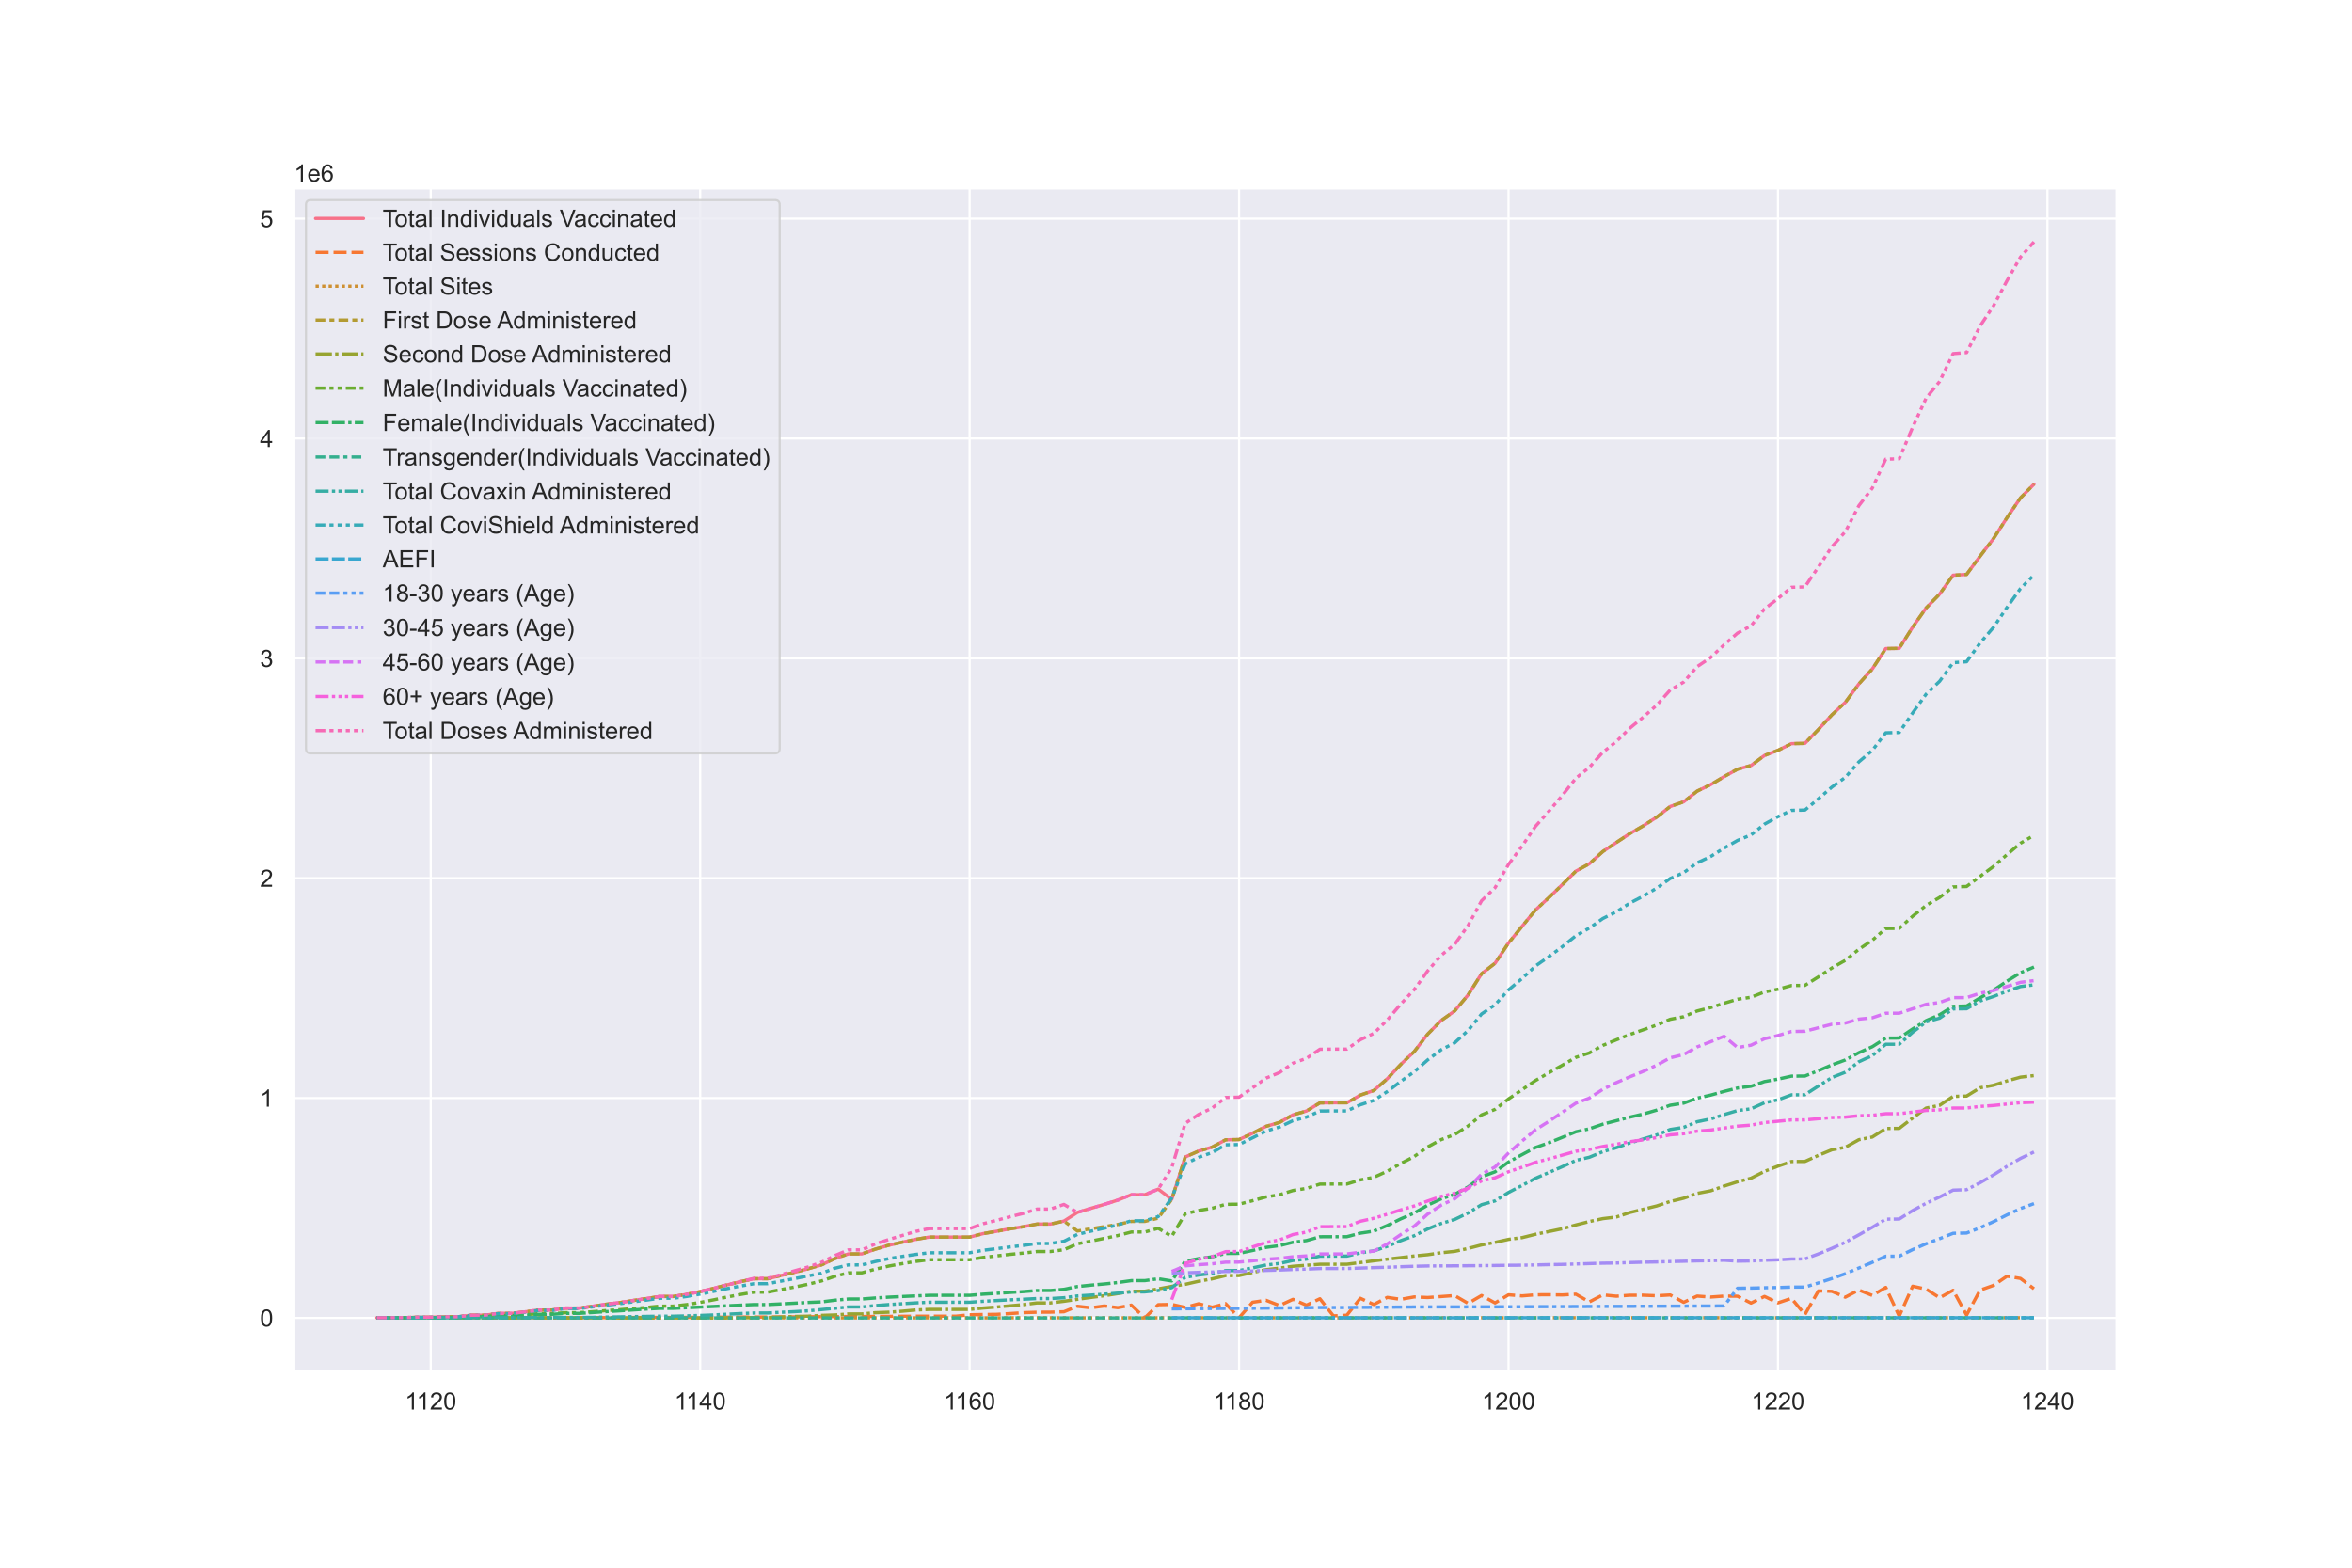 <?xml version="1.0" encoding="utf-8" standalone="no"?>
<!DOCTYPE svg PUBLIC "-//W3C//DTD SVG 1.1//EN"
  "http://www.w3.org/Graphics/SVG/1.1/DTD/svg11.dtd">
<!-- Created with matplotlib (https://matplotlib.org/) -->
<svg height="720pt" version="1.1" viewBox="0 0 1080 720" width="1080pt" xmlns="http://www.w3.org/2000/svg" xmlns:xlink="http://www.w3.org/1999/xlink">
 <defs>
  <style type="text/css">*{stroke-linecap:butt;stroke-linejoin:round;}</style>
 </defs>
 <g id="figure_1">
  <g id="patch_1">
   <path d="M 0 720 
L 1080 720 
L 1080 0 
L 0 0 
z
" style="fill:#ffffff;"/>
  </g>
  <g id="axes_1">
   <g id="patch_2">
    <path d="M 135 630 
L 972 630 
L 972 86.4 
L 135 86.4 
z
" style="fill:#eaeaf2;"/>
   </g>
   <g id="matplotlib.axis_1">
    <g id="xtick_1">
     <g id="line2d_1">
      <path clip-path="url(#pdbfd90359e)" d="M 197.79 630 
L 197.79 86.4 
" style="fill:none;stroke:#ffffff;stroke-linecap:round;"/>
     </g>
     <g id="text_1">
      <!-- 1120 -->
      <g style="fill:#262626;" transform="translate(185.962 647.374)scale(0.11 -0.11)">
       <defs>
        <path d="M 37.25 0 
L 28.469 0 
L 28.469 56 
Q 25.297 52.984 20.141 49.953 
Q 14.984 46.922 10.891 45.406 
L 10.891 53.906 
Q 18.266 57.375 23.781 62.297 
Q 29.297 67.234 31.594 71.875 
L 37.25 71.875 
z
" id="ArialMT-49"/>
        <path d="M 50.344 8.453 
L 50.344 0 
L 3.031 0 
Q 2.938 3.172 4.047 6.109 
Q 5.859 10.938 9.828 15.625 
Q 13.812 20.312 21.344 26.469 
Q 33.016 36.031 37.109 41.625 
Q 41.219 47.219 41.219 52.203 
Q 41.219 57.422 37.469 61 
Q 33.734 64.594 27.734 64.594 
Q 21.391 64.594 17.578 60.781 
Q 13.766 56.984 13.719 50.25 
L 4.688 51.172 
Q 5.609 61.281 11.656 66.578 
Q 17.719 71.875 27.938 71.875 
Q 38.234 71.875 44.234 66.156 
Q 50.25 60.453 50.25 52 
Q 50.25 47.703 48.484 43.547 
Q 46.734 39.406 42.656 34.812 
Q 38.578 30.219 29.109 22.219 
Q 21.188 15.578 18.938 13.203 
Q 16.703 10.844 15.234 8.453 
z
" id="ArialMT-50"/>
        <path d="M 4.156 35.297 
Q 4.156 48 6.766 55.734 
Q 9.375 63.484 14.516 67.672 
Q 19.672 71.875 27.484 71.875 
Q 33.25 71.875 37.594 69.547 
Q 41.938 67.234 44.766 62.859 
Q 47.609 58.5 49.219 52.219 
Q 50.828 45.953 50.828 35.297 
Q 50.828 22.703 48.234 14.969 
Q 45.656 7.234 40.5 3 
Q 35.359 -1.219 27.484 -1.219 
Q 17.141 -1.219 11.234 6.203 
Q 4.156 15.141 4.156 35.297 
z
M 13.188 35.297 
Q 13.188 17.672 17.312 11.828 
Q 21.438 6 27.484 6 
Q 33.547 6 37.672 11.859 
Q 41.797 17.719 41.797 35.297 
Q 41.797 52.984 37.672 58.781 
Q 33.547 64.594 27.391 64.594 
Q 21.344 64.594 17.719 59.469 
Q 13.188 52.938 13.188 35.297 
z
" id="ArialMT-48"/>
       </defs>
       <use xlink:href="#ArialMT-49"/>
       <use x="48.24" xlink:href="#ArialMT-49"/>
       <use x="103.855" xlink:href="#ArialMT-50"/>
       <use x="159.471" xlink:href="#ArialMT-48"/>
      </g>
     </g>
    </g>
    <g id="xtick_2">
     <g id="line2d_2">
      <path clip-path="url(#pdbfd90359e)" d="M 321.516 630 
L 321.516 86.4 
" style="fill:none;stroke:#ffffff;stroke-linecap:round;"/>
     </g>
     <g id="text_2">
      <!-- 1140 -->
      <g style="fill:#262626;" transform="translate(309.687 647.374)scale(0.11 -0.11)">
       <defs>
        <path d="M 32.328 0 
L 32.328 17.141 
L 1.266 17.141 
L 1.266 25.203 
L 33.938 71.578 
L 41.109 71.578 
L 41.109 25.203 
L 50.781 25.203 
L 50.781 17.141 
L 41.109 17.141 
L 41.109 0 
z
M 32.328 25.203 
L 32.328 57.469 
L 9.906 25.203 
z
" id="ArialMT-52"/>
       </defs>
       <use xlink:href="#ArialMT-49"/>
       <use x="48.24" xlink:href="#ArialMT-49"/>
       <use x="103.855" xlink:href="#ArialMT-52"/>
       <use x="159.471" xlink:href="#ArialMT-48"/>
      </g>
     </g>
    </g>
    <g id="xtick_3">
     <g id="line2d_3">
      <path clip-path="url(#pdbfd90359e)" d="M 445.241 630 
L 445.241 86.4 
" style="fill:none;stroke:#ffffff;stroke-linecap:round;"/>
     </g>
     <g id="text_3">
      <!-- 1160 -->
      <g style="fill:#262626;" transform="translate(433.412 647.374)scale(0.11 -0.11)">
       <defs>
        <path d="M 49.75 54.047 
L 41.016 53.375 
Q 39.844 58.547 37.703 60.891 
Q 34.125 64.656 28.906 64.656 
Q 24.703 64.656 21.531 62.312 
Q 17.391 59.281 14.984 53.469 
Q 12.594 47.656 12.5 36.922 
Q 15.672 41.75 20.266 44.094 
Q 24.859 46.438 29.891 46.438 
Q 38.672 46.438 44.844 39.969 
Q 51.031 33.5 51.031 23.25 
Q 51.031 16.5 48.125 10.719 
Q 45.219 4.938 40.141 1.859 
Q 35.062 -1.219 28.609 -1.219 
Q 17.625 -1.219 10.688 6.859 
Q 3.766 14.938 3.766 33.5 
Q 3.766 54.25 11.422 63.672 
Q 18.109 71.875 29.438 71.875 
Q 37.891 71.875 43.281 67.141 
Q 48.688 62.406 49.75 54.047 
z
M 13.875 23.188 
Q 13.875 18.656 15.797 14.5 
Q 17.719 10.359 21.188 8.172 
Q 24.656 6 28.469 6 
Q 34.031 6 38.031 10.484 
Q 42.047 14.984 42.047 22.703 
Q 42.047 30.125 38.078 34.391 
Q 34.125 38.672 28.125 38.672 
Q 22.172 38.672 18.016 34.391 
Q 13.875 30.125 13.875 23.188 
z
" id="ArialMT-54"/>
       </defs>
       <use xlink:href="#ArialMT-49"/>
       <use x="48.24" xlink:href="#ArialMT-49"/>
       <use x="103.855" xlink:href="#ArialMT-54"/>
       <use x="159.471" xlink:href="#ArialMT-48"/>
      </g>
     </g>
    </g>
    <g id="xtick_4">
     <g id="line2d_4">
      <path clip-path="url(#pdbfd90359e)" d="M 568.966 630 
L 568.966 86.4 
" style="fill:none;stroke:#ffffff;stroke-linecap:round;"/>
     </g>
     <g id="text_4">
      <!-- 1180 -->
      <g style="fill:#262626;" transform="translate(557.137 647.374)scale(0.11 -0.11)">
       <defs>
        <path d="M 17.672 38.812 
Q 12.203 40.828 9.562 44.531 
Q 6.938 48.25 6.938 53.422 
Q 6.938 61.234 12.547 66.547 
Q 18.172 71.875 27.484 71.875 
Q 36.859 71.875 42.578 66.422 
Q 48.297 60.984 48.297 53.172 
Q 48.297 48.188 45.672 44.5 
Q 43.062 40.828 37.75 38.812 
Q 44.344 36.672 47.781 31.875 
Q 51.219 27.094 51.219 20.453 
Q 51.219 11.281 44.719 5.031 
Q 38.234 -1.219 27.641 -1.219 
Q 17.047 -1.219 10.547 5.047 
Q 4.047 11.328 4.047 20.703 
Q 4.047 27.688 7.594 32.391 
Q 11.141 37.109 17.672 38.812 
z
M 15.922 53.719 
Q 15.922 48.641 19.188 45.406 
Q 22.469 42.188 27.688 42.188 
Q 32.766 42.188 36.016 45.375 
Q 39.266 48.578 39.266 53.219 
Q 39.266 58.062 35.906 61.359 
Q 32.562 64.656 27.594 64.656 
Q 22.562 64.656 19.234 61.422 
Q 15.922 58.203 15.922 53.719 
z
M 13.094 20.656 
Q 13.094 16.891 14.875 13.375 
Q 16.656 9.859 20.172 7.922 
Q 23.688 6 27.734 6 
Q 34.031 6 38.125 10.047 
Q 42.234 14.109 42.234 20.359 
Q 42.234 26.703 38.016 30.859 
Q 33.797 35.016 27.438 35.016 
Q 21.234 35.016 17.156 30.906 
Q 13.094 26.812 13.094 20.656 
z
" id="ArialMT-56"/>
       </defs>
       <use xlink:href="#ArialMT-49"/>
       <use x="48.24" xlink:href="#ArialMT-49"/>
       <use x="103.855" xlink:href="#ArialMT-56"/>
       <use x="159.471" xlink:href="#ArialMT-48"/>
      </g>
     </g>
    </g>
    <g id="xtick_5">
     <g id="line2d_5">
      <path clip-path="url(#pdbfd90359e)" d="M 692.691 630 
L 692.691 86.4 
" style="fill:none;stroke:#ffffff;stroke-linecap:round;"/>
     </g>
     <g id="text_5">
      <!-- 1200 -->
      <g style="fill:#262626;" transform="translate(680.457 647.374)scale(0.11 -0.11)">
       <use xlink:href="#ArialMT-49"/>
       <use x="55.615" xlink:href="#ArialMT-50"/>
       <use x="111.23" xlink:href="#ArialMT-48"/>
       <use x="166.846" xlink:href="#ArialMT-48"/>
      </g>
     </g>
    </g>
    <g id="xtick_6">
     <g id="line2d_6">
      <path clip-path="url(#pdbfd90359e)" d="M 816.416 630 
L 816.416 86.4 
" style="fill:none;stroke:#ffffff;stroke-linecap:round;"/>
     </g>
     <g id="text_6">
      <!-- 1220 -->
      <g style="fill:#262626;" transform="translate(804.182 647.374)scale(0.11 -0.11)">
       <use xlink:href="#ArialMT-49"/>
       <use x="55.615" xlink:href="#ArialMT-50"/>
       <use x="111.23" xlink:href="#ArialMT-50"/>
       <use x="166.846" xlink:href="#ArialMT-48"/>
      </g>
     </g>
    </g>
    <g id="xtick_7">
     <g id="line2d_7">
      <path clip-path="url(#pdbfd90359e)" d="M 940.141 630 
L 940.141 86.4 
" style="fill:none;stroke:#ffffff;stroke-linecap:round;"/>
     </g>
     <g id="text_7">
      <!-- 1240 -->
      <g style="fill:#262626;" transform="translate(927.907 647.374)scale(0.11 -0.11)">
       <use xlink:href="#ArialMT-49"/>
       <use x="55.615" xlink:href="#ArialMT-50"/>
       <use x="111.23" xlink:href="#ArialMT-52"/>
       <use x="166.846" xlink:href="#ArialMT-48"/>
      </g>
     </g>
    </g>
   </g>
   <g id="matplotlib.axis_2">
    <g id="ytick_1">
     <g id="line2d_8">
      <path clip-path="url(#pdbfd90359e)" d="M 135 605.291 
L 972 605.291 
" style="fill:none;stroke:#ffffff;stroke-linecap:round;"/>
     </g>
     <g id="text_8">
      <!-- 0 -->
      <g style="fill:#262626;" transform="translate(119.383 609.228)scale(0.11 -0.11)">
       <use xlink:href="#ArialMT-48"/>
      </g>
     </g>
    </g>
    <g id="ytick_2">
     <g id="line2d_9">
      <path clip-path="url(#pdbfd90359e)" d="M 135 504.314 
L 972 504.314 
" style="fill:none;stroke:#ffffff;stroke-linecap:round;"/>
     </g>
     <g id="text_9">
      <!-- 1 -->
      <g style="fill:#262626;" transform="translate(119.383 508.25)scale(0.11 -0.11)">
       <use xlink:href="#ArialMT-49"/>
      </g>
     </g>
    </g>
    <g id="ytick_3">
     <g id="line2d_10">
      <path clip-path="url(#pdbfd90359e)" d="M 135 403.336 
L 972 403.336 
" style="fill:none;stroke:#ffffff;stroke-linecap:round;"/>
     </g>
     <g id="text_10">
      <!-- 2 -->
      <g style="fill:#262626;" transform="translate(119.383 407.273)scale(0.11 -0.11)">
       <use xlink:href="#ArialMT-50"/>
      </g>
     </g>
    </g>
    <g id="ytick_4">
     <g id="line2d_11">
      <path clip-path="url(#pdbfd90359e)" d="M 135 302.359 
L 972 302.359 
" style="fill:none;stroke:#ffffff;stroke-linecap:round;"/>
     </g>
     <g id="text_11">
      <!-- 3 -->
      <g style="fill:#262626;" transform="translate(119.383 306.296)scale(0.11 -0.11)">
       <defs>
        <path d="M 4.203 18.891 
L 12.984 20.062 
Q 14.5 12.594 18.141 9.297 
Q 21.781 6 27 6 
Q 33.203 6 37.469 10.297 
Q 41.75 14.594 41.75 20.953 
Q 41.75 27 37.797 30.922 
Q 33.844 34.859 27.734 34.859 
Q 25.25 34.859 21.531 33.891 
L 22.516 41.609 
Q 23.391 41.5 23.922 41.5 
Q 29.547 41.5 34.031 44.422 
Q 38.531 47.359 38.531 53.469 
Q 38.531 58.297 35.25 61.469 
Q 31.984 64.656 26.812 64.656 
Q 21.688 64.656 18.266 61.422 
Q 14.844 58.203 13.875 51.766 
L 5.078 53.328 
Q 6.688 62.156 12.391 67.016 
Q 18.109 71.875 26.609 71.875 
Q 32.469 71.875 37.391 69.359 
Q 42.328 66.844 44.938 62.5 
Q 47.562 58.156 47.562 53.266 
Q 47.562 48.641 45.062 44.828 
Q 42.578 41.016 37.703 38.766 
Q 44.047 37.312 47.562 32.688 
Q 51.078 28.078 51.078 21.141 
Q 51.078 11.766 44.234 5.25 
Q 37.406 -1.266 26.953 -1.266 
Q 17.531 -1.266 11.297 4.344 
Q 5.078 9.969 4.203 18.891 
z
" id="ArialMT-51"/>
       </defs>
       <use xlink:href="#ArialMT-51"/>
      </g>
     </g>
    </g>
    <g id="ytick_5">
     <g id="line2d_12">
      <path clip-path="url(#pdbfd90359e)" d="M 135 201.382 
L 972 201.382 
" style="fill:none;stroke:#ffffff;stroke-linecap:round;"/>
     </g>
     <g id="text_12">
      <!-- 4 -->
      <g style="fill:#262626;" transform="translate(119.383 205.319)scale(0.11 -0.11)">
       <use xlink:href="#ArialMT-52"/>
      </g>
     </g>
    </g>
    <g id="ytick_6">
     <g id="line2d_13">
      <path clip-path="url(#pdbfd90359e)" d="M 135 100.405 
L 972 100.405 
" style="fill:none;stroke:#ffffff;stroke-linecap:round;"/>
     </g>
     <g id="text_13">
      <!-- 5 -->
      <g style="fill:#262626;" transform="translate(119.383 104.342)scale(0.11 -0.11)">
       <defs>
        <path d="M 4.156 18.75 
L 13.375 19.531 
Q 14.406 12.797 18.141 9.391 
Q 21.875 6 27.156 6 
Q 33.5 6 37.891 10.781 
Q 42.281 15.578 42.281 23.484 
Q 42.281 31 38.062 35.344 
Q 33.844 39.703 27 39.703 
Q 22.75 39.703 19.328 37.766 
Q 15.922 35.844 13.969 32.766 
L 5.719 33.844 
L 12.641 70.609 
L 48.25 70.609 
L 48.25 62.203 
L 19.672 62.203 
L 15.828 42.969 
Q 22.266 47.469 29.344 47.469 
Q 38.719 47.469 45.156 40.969 
Q 51.609 34.469 51.609 24.266 
Q 51.609 14.547 45.953 7.469 
Q 39.062 -1.219 27.156 -1.219 
Q 17.391 -1.219 11.203 4.25 
Q 5.031 9.719 4.156 18.75 
z
" id="ArialMT-53"/>
       </defs>
       <use xlink:href="#ArialMT-53"/>
      </g>
     </g>
    </g>
    <g id="text_14">
     <!-- 1e6 -->
     <g style="fill:#262626;" transform="translate(135 83.4)scale(0.11 -0.11)">
      <defs>
       <path d="M 42.094 16.703 
L 51.172 15.578 
Q 49.031 7.625 43.219 3.219 
Q 37.406 -1.172 28.375 -1.172 
Q 17 -1.172 10.328 5.828 
Q 3.656 12.844 3.656 25.484 
Q 3.656 38.578 10.391 45.797 
Q 17.141 53.031 27.875 53.031 
Q 38.281 53.031 44.875 45.953 
Q 51.469 38.875 51.469 26.031 
Q 51.469 25.25 51.422 23.688 
L 12.75 23.688 
Q 13.234 15.141 17.578 10.594 
Q 21.922 6.062 28.422 6.062 
Q 33.25 6.062 36.672 8.594 
Q 40.094 11.141 42.094 16.703 
z
M 13.234 30.906 
L 42.188 30.906 
Q 41.609 37.453 38.875 40.719 
Q 34.672 45.797 27.984 45.797 
Q 21.922 45.797 17.797 41.75 
Q 13.672 37.703 13.234 30.906 
z
" id="ArialMT-101"/>
      </defs>
      <use xlink:href="#ArialMT-49"/>
      <use x="55.615" xlink:href="#ArialMT-101"/>
      <use x="111.23" xlink:href="#ArialMT-54"/>
     </g>
    </g>
   </g>
   <g id="line2d_14">
    <path clip-path="url(#pdbfd90359e)" d="M 173.045 605.201 
L 179.232 605.189 
L 185.418 605.153 
L 191.604 604.984 
L 197.79 604.984 
L 203.977 604.755 
L 210.163 604.753 
L 216.349 604.048 
L 222.535 604.017 
L 228.722 603.234 
L 234.908 603.228 
L 241.094 602.504 
L 247.28 601.668 
L 253.467 601.662 
L 259.653 600.771 
L 265.839 600.763 
L 272.025 599.963 
L 278.212 599.022 
L 284.398 598.277 
L 290.584 597.319 
L 296.771 596.4 
L 302.957 595.446 
L 309.143 595.446 
L 315.329 594.475 
L 321.516 593.182 
L 327.702 591.699 
L 333.888 590.109 
L 340.074 588.632 
L 346.261 587.299 
L 352.447 587.299 
L 358.633 585.813 
L 364.819 584.343 
L 371.006 582.721 
L 377.192 580.946 
L 383.378 578.025 
L 389.564 575.893 
L 395.751 575.892 
L 401.937 573.717 
L 408.123 571.912 
L 414.309 570.506 
L 420.496 569.207 
L 426.682 568.162 
L 432.868 568.162 
L 439.054 568.162 
L 445.241 568.162 
L 451.427 566.578 
L 457.613 565.504 
L 463.799 564.374 
L 469.986 563.388 
L 476.172 562.185 
L 482.358 562.178 
L 488.544 560.818 
L 494.731 556.817 
L 500.917 554.941 
L 507.103 553.141 
L 513.289 551.188 
L 519.476 548.707 
L 525.662 548.704 
L 531.848 546.133 
L 538.034 550.835 
L 544.221 531.389 
L 550.407 528.665 
L 556.593 526.849 
L 562.779 523.489 
L 568.966 523.372 
L 575.152 520.476 
L 581.338 517.302 
L 587.524 515.511 
L 593.711 512.008 
L 599.897 510.264 
L 606.083 506.536 
L 612.269 506.478 
L 618.456 506.477 
L 624.642 502.956 
L 630.828 500.847 
L 637.014 495.443 
L 643.201 488.875 
L 649.387 482.965 
L 655.573 474.955 
L 661.759 468.686 
L 667.946 464.322 
L 674.132 456.944 
L 680.318 447.204 
L 686.504 442.4 
L 692.691 433.089 
L 698.877 425.49 
L 705.063 417.928 
L 711.249 412.222 
L 717.436 406.237 
L 723.622 400.107 
L 729.808 396.703 
L 735.994 391.108 
L 742.181 386.947 
L 748.367 382.863 
L 754.553 379.277 
L 760.739 375.285 
L 766.926 370.418 
L 773.112 368.259 
L 779.298 363.356 
L 785.484 360.386 
L 791.671 356.688 
L 797.857 353.284 
L 804.043 351.585 
L 810.229 346.978 
L 816.416 344.603 
L 822.602 341.544 
L 828.788 341.415 
L 834.975 335.038 
L 841.161 328.315 
L 847.347 322.553 
L 853.533 314.142 
L 859.72 307.259 
L 865.906 297.87 
L 872.092 297.775 
L 878.278 288 
L 884.465 279.195 
L 890.651 272.842 
L 896.837 264.163 
L 903.023 263.821 
L 909.21 255.449 
L 915.396 247.342 
L 921.582 237.762 
L 927.768 228.688 
L 933.955 222.408 
" style="fill:none;stroke:#f77189;stroke-linecap:round;stroke-width:1.5;"/>
   </g>
   <g id="line2d_15">
    <path clip-path="url(#pdbfd90359e)" d="M 173.045 605.282 
L 179.232 605.262 
L 185.418 605.256 
L 191.604 605.255 
L 197.79 605.245 
L 203.977 605.238 
L 210.163 605.234 
L 216.349 605.226 
L 222.535 605.225 
L 228.722 605.221 
L 234.908 605.216 
L 241.094 605.204 
L 247.28 605.194 
L 253.467 605.188 
L 259.653 605.182 
L 265.839 605.178 
L 272.025 605.157 
L 278.212 605.133 
L 284.398 605.109 
L 290.584 605.089 
L 296.771 605.066 
L 302.957 605.055 
L 309.143 605.048 
L 315.329 605.025 
L 321.516 605 
L 327.702 604.968 
L 333.888 604.936 
L 340.074 604.904 
L 346.261 604.882 
L 352.447 604.872 
L 358.633 604.837 
L 364.819 604.796 
L 371.006 604.756 
L 377.192 604.721 
L 383.378 604.679 
L 389.564 604.658 
L 395.751 604.644 
L 401.937 604.604 
L 408.123 604.565 
L 414.309 604.523 
L 420.496 604.485 
L 426.682 604.474 
L 432.868 604.474 
L 439.054 604.473 
L 445.241 603.839 
L 451.427 603.709 
L 457.613 603.632 
L 463.799 603.281 
L 469.986 602.867 
L 476.172 602.67 
L 482.358 602.632 
L 488.544 602.452 
L 494.731 599.929 
L 500.917 600.625 
L 507.103 599.798 
L 513.289 600.565 
L 519.476 599.404 
L 525.662 605.271 
L 531.848 599.202 
L 538.034 599.086 
L 544.221 600.449 
L 550.407 598.773 
L 556.593 600.363 
L 562.779 598.748 
L 568.966 605.2 
L 575.152 598.091 
L 581.338 597.193 
L 587.524 599.593 
L 593.711 596.746 
L 599.897 599.439 
L 606.083 596.481 
L 612.269 604.342 
L 618.456 604.039 
L 624.642 596.266 
L 630.828 599.126 
L 637.014 595.85 
L 643.201 596.748 
L 649.387 595.637 
L 655.573 595.91 
L 661.759 595.461 
L 667.946 595.006 
L 674.132 598.596 
L 680.318 594.981 
L 686.504 598.399 
L 692.691 594.656 
L 698.877 595.162 
L 705.063 594.663 
L 711.249 594.623 
L 717.436 594.724 
L 723.622 594.38 
L 729.808 597.935 
L 735.994 594.686 
L 742.181 595.299 
L 748.367 594.86 
L 754.553 594.845 
L 760.739 595.097 
L 766.926 594.734 
L 773.112 598.122 
L 779.298 595.249 
L 785.484 595.698 
L 791.671 595.254 
L 797.857 595.314 
L 804.043 598.47 
L 810.229 595.41 
L 816.416 598.36 
L 822.602 596.293 
L 828.788 603.726 
L 834.975 592.886 
L 841.161 593.073 
L 847.347 595.757 
L 853.533 592.472 
L 859.72 594.952 
L 865.906 591.262 
L 872.092 604.474 
L 878.278 590.717 
L 884.465 592.073 
L 890.651 596.028 
L 896.837 592.586 
L 903.023 603.982 
L 909.21 592.522 
L 915.396 590.34 
L 921.582 586.128 
L 927.768 587.15 
L 933.955 591.875 
" style="fill:none;stroke:#f77732;stroke-dasharray:6,2.25;stroke-dashoffset:0;stroke-width:1.5;"/>
   </g>
   <g id="line2d_16">
    <path clip-path="url(#pdbfd90359e)" d="M 173.045 605.283 
L 179.232 605.283 
L 185.418 605.283 
L 191.604 605.283 
L 197.79 605.282 
L 203.977 605.282 
L 210.163 605.282 
L 216.349 605.282 
L 222.535 605.282 
L 228.722 605.282 
L 234.908 605.282 
L 241.094 605.28 
L 247.28 605.28 
L 253.467 605.28 
L 259.653 605.28 
L 265.839 605.28 
L 272.025 605.272 
L 278.212 605.272 
L 284.398 605.272 
L 290.584 605.272 
L 296.771 605.272 
L 302.957 605.272 
L 309.143 605.272 
L 315.329 605.272 
L 321.516 605.272 
L 327.702 605.265 
L 333.888 605.264 
L 340.074 605.264 
L 346.261 605.264 
L 352.447 605.263 
L 358.633 605.26 
L 364.819 605.26 
L 371.006 605.259 
L 377.192 605.259 
L 383.378 605.259 
L 389.564 605.259 
L 395.751 605.259 
L 401.937 605.258 
L 408.123 605.258 
L 414.309 605.258 
L 420.496 605.258 
L 426.682 605.258 
L 432.868 605.258 
L 439.054 605.258 
L 445.241 605.257 
L 451.427 605.253 
L 457.613 605.248 
L 463.799 605.246 
L 469.986 605.246 
L 476.172 605.243 
L 482.358 605.241 
L 488.544 605.241 
L 494.731 605.245 
L 500.917 605.253 
L 507.103 605.244 
L 513.289 605.252 
L 519.476 605.241 
L 525.662 605.291 
L 531.848 605.24 
L 538.034 605.238 
L 544.221 605.252 
L 550.407 605.235 
L 556.593 605.252 
L 562.779 605.236 
L 568.966 605.29 
L 575.152 605.231 
L 581.338 605.223 
L 587.524 605.248 
L 593.711 605.22 
L 599.897 605.247 
L 606.083 605.218 
L 612.269 605.282 
L 618.456 605.28 
L 624.642 605.217 
L 630.828 605.246 
L 637.014 605.216 
L 643.201 605.223 
L 649.387 605.216 
L 655.573 605.217 
L 661.759 605.211 
L 667.946 605.21 
L 674.132 605.242 
L 680.318 605.209 
L 686.504 605.242 
L 692.691 605.21 
L 698.877 605.212 
L 705.063 605.207 
L 711.249 605.207 
L 717.436 605.207 
L 723.622 605.206 
L 729.808 605.239 
L 735.994 605.21 
L 742.181 605.211 
L 748.367 605.207 
L 754.553 605.207 
L 760.739 605.21 
L 766.926 605.208 
L 773.112 605.237 
L 779.298 605.211 
L 785.484 605.214 
L 791.671 605.21 
L 797.857 605.21 
L 804.043 605.24 
L 810.229 605.211 
L 816.416 605.24 
L 822.602 605.222 
L 828.788 605.279 
L 834.975 605.2 
L 841.161 605.202 
L 847.347 605.23 
L 853.533 605.198 
L 859.72 605.224 
L 865.906 605.193 
L 872.092 605.284 
L 878.278 605.192 
L 884.465 605.195 
L 890.651 605.229 
L 896.837 605.2 
L 903.023 605.28 
L 909.21 605.196 
L 915.396 605.204 
L 921.582 605.186 
L 927.768 605.191 
L 933.955 605.22 
" style="fill:none;stroke:#ce9032;stroke-dasharray:1.5,1.5;stroke-dashoffset:0;stroke-width:1.5;"/>
   </g>
   <g id="line2d_17">
    <path clip-path="url(#pdbfd90359e)" d="M 173.045 605.201 
L 179.232 605.189 
L 185.418 605.153 
L 191.604 604.984 
L 197.79 604.984 
L 203.977 604.755 
L 210.163 604.753 
L 216.349 604.048 
L 222.535 604.017 
L 228.722 603.234 
L 234.908 603.228 
L 241.094 602.504 
L 247.28 601.668 
L 253.467 601.662 
L 259.653 600.771 
L 265.839 600.763 
L 272.025 599.963 
L 278.212 599.022 
L 284.398 598.277 
L 290.584 597.319 
L 296.771 596.4 
L 302.957 595.446 
L 309.143 595.446 
L 315.329 594.475 
L 321.516 593.182 
L 327.702 591.699 
L 333.888 590.109 
L 340.074 588.632 
L 346.261 587.299 
L 352.447 587.299 
L 358.633 585.813 
L 364.819 584.343 
L 371.006 582.721 
L 377.192 580.946 
L 383.378 578.025 
L 389.564 575.893 
L 395.751 575.892 
L 401.937 573.717 
L 408.123 571.912 
L 414.309 570.506 
L 420.496 569.207 
L 426.682 568.162 
L 432.868 568.162 
L 439.054 568.162 
L 445.241 568.162 
L 451.427 566.578 
L 457.613 565.504 
L 463.799 564.374 
L 469.986 563.388 
L 476.172 562.185 
L 482.358 562.178 
L 488.544 560.818 
L 494.731 565.377 
L 500.917 564.357 
L 507.103 563.35 
L 513.289 562.369 
L 519.476 560.977 
L 525.662 560.976 
L 531.848 559.476 
L 538.034 550.835 
L 544.221 531.389 
L 550.407 528.665 
L 556.593 526.849 
L 562.779 523.489 
L 568.966 523.372 
L 575.152 520.476 
L 581.338 517.302 
L 587.524 515.511 
L 593.711 512.008 
L 599.897 510.264 
L 606.083 506.536 
L 612.269 506.478 
L 618.456 506.477 
L 624.642 502.956 
L 630.828 500.847 
L 637.014 495.443 
L 643.201 488.875 
L 649.387 482.965 
L 655.573 474.955 
L 661.759 468.686 
L 667.946 464.322 
L 674.132 456.944 
L 680.318 447.204 
L 686.504 442.4 
L 692.691 433.089 
L 698.877 425.49 
L 705.063 417.928 
L 711.249 412.222 
L 717.436 406.237 
L 723.622 400.107 
L 729.808 396.703 
L 735.994 391.108 
L 742.181 386.947 
L 748.367 382.863 
L 754.553 379.277 
L 760.739 375.285 
L 766.926 370.418 
L 773.112 368.259 
L 779.298 363.356 
L 785.484 360.386 
L 791.671 356.688 
L 797.857 353.284 
L 804.043 351.585 
L 810.229 346.978 
L 816.416 344.603 
L 822.602 341.544 
L 828.788 341.415 
L 834.975 335.038 
L 841.161 328.315 
L 847.347 322.553 
L 853.533 314.142 
L 859.72 307.259 
L 865.906 297.87 
L 872.092 297.775 
L 878.278 288 
L 884.465 279.195 
L 890.651 272.842 
L 896.837 264.163 
L 903.023 263.821 
L 909.21 255.449 
L 915.396 247.342 
L 921.582 237.762 
L 927.768 228.688 
L 933.955 222.408 
" style="fill:none;stroke:#b39b32;stroke-dasharray:4.5,1.875,2.25,1.875;stroke-dashoffset:0;stroke-width:1.5;"/>
   </g>
   <g id="line2d_18">
    <path clip-path="url(#pdbfd90359e)" d="M 173.045 605.291 
L 179.232 605.291 
L 185.418 605.291 
L 191.604 605.291 
L 197.79 605.291 
L 203.977 605.291 
L 210.163 605.291 
L 216.349 605.291 
L 222.535 605.291 
L 228.722 605.291 
L 234.908 605.291 
L 241.094 605.291 
L 247.28 605.291 
L 253.467 605.291 
L 259.653 605.291 
L 265.839 605.291 
L 272.025 605.291 
L 278.212 605.291 
L 284.398 605.291 
L 290.584 605.291 
L 296.771 605.291 
L 302.957 605.291 
L 309.143 605.291 
L 315.329 605.291 
L 321.516 605.291 
L 327.702 605.291 
L 333.888 605.291 
L 340.074 605.291 
L 346.261 605.092 
L 352.447 605.092 
L 358.633 604.873 
L 364.819 604.602 
L 371.006 604.48 
L 377.192 604.105 
L 383.378 603.917 
L 389.564 603.446 
L 395.751 603.446 
L 401.937 602.881 
L 408.123 602.655 
L 414.309 602.205 
L 420.496 601.644 
L 426.682 601.38 
L 432.868 601.38 
L 439.054 601.38 
L 445.241 601.38 
L 451.427 600.748 
L 457.613 600.26 
L 463.799 599.727 
L 469.986 599.17 
L 476.172 598.398 
L 482.358 598.396 
L 488.544 597.641 
L 494.731 596.731 
L 500.917 595.875 
L 507.103 595.082 
L 513.289 594.11 
L 519.476 593.021 
L 525.662 593.019 
L 531.848 591.948 
L 538.034 590.795 
L 544.221 589.848 
L 550.407 588.451 
L 556.593 587.349 
L 562.779 585.846 
L 568.966 585.821 
L 575.152 584.406 
L 581.338 583.137 
L 587.524 582.401 
L 593.711 581.577 
L 599.897 581.106 
L 606.083 580.641 
L 612.269 580.638 
L 618.456 580.638 
L 624.642 579.865 
L 630.828 579.064 
L 637.014 578.3 
L 643.201 577.605 
L 649.387 576.841 
L 655.573 576.26 
L 661.759 575.361 
L 667.946 574.722 
L 674.132 573.395 
L 680.318 571.772 
L 686.504 570.601 
L 692.691 569.208 
L 698.877 568.423 
L 705.063 566.878 
L 711.249 565.619 
L 717.436 564.323 
L 723.622 562.589 
L 729.808 561.025 
L 735.994 559.691 
L 742.181 558.945 
L 748.367 556.888 
L 754.553 555.384 
L 760.739 553.862 
L 766.926 551.807 
L 773.112 550.311 
L 779.298 548.108 
L 785.484 546.913 
L 791.671 544.745 
L 797.857 542.77 
L 804.043 541.131 
L 810.229 537.97 
L 816.416 535.586 
L 822.602 533.465 
L 828.788 533.428 
L 834.975 530.633 
L 841.161 528.075 
L 847.347 526.925 
L 853.533 523.449 
L 859.72 522.228 
L 865.906 518.304 
L 872.092 518.241 
L 878.278 513.476 
L 884.465 508.908 
L 890.651 507.643 
L 896.837 503.542 
L 903.023 503.411 
L 909.21 499.583 
L 915.396 498.42 
L 921.582 496.441 
L 927.768 494.713 
L 933.955 493.992 
" style="fill:none;stroke:#97a431;stroke-dasharray:7.5,1.5,1.5,1.5;stroke-dashoffset:0;stroke-width:1.5;"/>
   </g>
   <g id="line2d_19">
    <path clip-path="url(#pdbfd90359e)" d="M 173.045 605.238 
L 179.232 605.23 
L 185.418 605.206 
L 191.604 605.105 
L 197.79 605.105 
L 203.977 604.991 
L 210.163 604.989 
L 216.349 604.62 
L 222.535 604.603 
L 228.722 604.186 
L 234.908 604.184 
L 241.094 603.787 
L 247.28 603.336 
L 253.467 603.333 
L 259.653 602.871 
L 265.839 602.865 
L 272.025 602.44 
L 278.212 601.929 
L 284.398 601.535 
L 290.584 600.988 
L 296.771 600.476 
L 302.957 599.862 
L 309.143 599.862 
L 315.329 599.167 
L 321.516 598.17 
L 327.702 596.978 
L 333.888 595.69 
L 340.074 594.496 
L 346.261 593.443 
L 352.447 593.443 
L 358.633 592.267 
L 364.819 591.115 
L 371.006 589.834 
L 377.192 588.316 
L 383.378 586.173 
L 389.564 584.59 
L 395.751 584.589 
L 401.937 582.896 
L 408.123 581.472 
L 414.309 580.36 
L 420.496 579.344 
L 426.682 578.559 
L 432.868 578.559 
L 439.054 578.559 
L 445.241 578.559 
L 451.427 577.5 
L 457.613 576.814 
L 463.799 576.099 
L 469.986 575.499 
L 476.172 574.797 
L 482.358 574.794 
L 488.544 573.978 
L 494.731 571.254 
L 500.917 570.015 
L 507.103 568.753 
L 513.289 567.464 
L 519.476 565.848 
L 525.662 565.847 
L 531.848 564.13 
L 538.034 567.838 
L 544.221 557.466 
L 550.407 555.931 
L 556.593 554.93 
L 562.779 553.116 
L 568.966 553.05 
L 575.152 551.462 
L 581.338 549.72 
L 587.524 548.725 
L 593.711 546.775 
L 599.897 545.807 
L 606.083 543.835 
L 612.269 543.804 
L 618.456 543.805 
L 624.642 541.897 
L 630.828 540.733 
L 637.014 537.905 
L 643.201 534.379 
L 649.387 531.167 
L 655.573 526.757 
L 661.759 523.398 
L 667.946 521.082 
L 674.132 517.134 
L 680.318 512.043 
L 686.504 509.524 
L 692.691 504.721 
L 698.877 500.497 
L 705.063 496.242 
L 711.249 492.687 
L 717.436 489.215 
L 723.622 485.625 
L 729.808 483.591 
L 735.994 480.135 
L 742.181 477.575 
L 748.367 475.121 
L 754.553 472.952 
L 760.739 470.758 
L 766.926 468.13 
L 773.112 466.946 
L 779.298 464.326 
L 785.484 462.75 
L 791.671 460.768 
L 797.857 458.921 
L 804.043 458.029 
L 810.229 455.579 
L 816.416 454.326 
L 822.602 452.632 
L 828.788 452.554 
L 834.975 448.655 
L 841.161 444.579 
L 847.347 441.064 
L 853.533 436 
L 859.72 431.864 
L 865.906 426.437 
L 872.092 426.388 
L 878.278 420.786 
L 884.465 415.817 
L 890.651 412.163 
L 896.837 407.34 
L 903.023 407.144 
L 909.21 402.504 
L 915.396 397.931 
L 921.582 392.496 
L 927.768 387.294 
L 933.955 383.638 
" style="fill:none;stroke:#6cad31;stroke-dasharray:4.5,1.875,1.875,1.875,1.875,1.875;stroke-dashoffset:0;stroke-width:1.5;"/>
   </g>
   <g id="line2d_20">
    <path clip-path="url(#pdbfd90359e)" d="M 173.045 605.254 
L 179.232 605.25 
L 185.418 605.238 
L 191.604 605.169 
L 197.79 605.169 
L 203.977 605.055 
L 210.163 605.055 
L 216.349 604.719 
L 222.535 604.705 
L 228.722 604.338 
L 234.908 604.335 
L 241.094 604.008 
L 247.28 603.623 
L 253.467 603.62 
L 259.653 603.192 
L 265.839 603.189 
L 272.025 602.815 
L 278.212 602.384 
L 284.398 602.032 
L 290.584 601.622 
L 296.771 601.216 
L 302.957 600.875 
L 309.143 600.875 
L 315.329 600.598 
L 321.516 600.303 
L 327.702 600.013 
L 333.888 599.711 
L 340.074 599.428 
L 346.261 599.149 
L 352.447 599.149 
L 358.633 598.84 
L 364.819 598.523 
L 371.006 598.183 
L 377.192 597.927 
L 383.378 597.15 
L 389.564 596.602 
L 395.751 596.602 
L 401.937 596.121 
L 408.123 595.741 
L 414.309 595.447 
L 420.496 595.164 
L 426.682 594.904 
L 432.868 594.904 
L 439.054 594.904 
L 445.241 594.904 
L 451.427 594.38 
L 457.613 593.992 
L 463.799 593.577 
L 469.986 593.192 
L 476.172 592.69 
L 482.358 592.686 
L 488.544 592.142 
L 494.731 590.865 
L 500.917 590.229 
L 507.103 589.691 
L 513.289 589.027 
L 519.476 588.161 
L 525.662 588.16 
L 531.848 587.306 
L 538.034 588.3 
L 544.221 579.23 
L 550.407 578.041 
L 556.593 577.227 
L 562.779 575.681 
L 568.966 575.63 
L 575.152 574.323 
L 581.338 572.892 
L 587.524 572.095 
L 593.711 570.542 
L 599.897 569.767 
L 606.083 568.012 
L 612.269 567.984 
L 618.456 567.983 
L 624.642 566.37 
L 630.828 565.426 
L 637.014 562.851 
L 643.201 559.81 
L 649.387 557.113 
L 655.573 553.513 
L 661.759 550.604 
L 667.946 548.557 
L 674.132 545.127 
L 680.318 540.48 
L 686.504 538.196 
L 692.691 533.689 
L 698.877 530.315 
L 705.063 527.01 
L 711.249 524.859 
L 717.436 522.346 
L 723.622 519.807 
L 729.808 518.437 
L 735.994 516.301 
L 742.181 514.701 
L 748.367 513.072 
L 754.553 511.655 
L 760.739 509.858 
L 766.926 507.619 
L 773.112 506.645 
L 779.298 504.362 
L 785.484 502.968 
L 791.671 501.253 
L 797.857 499.697 
L 804.043 498.889 
L 810.229 496.733 
L 816.416 495.612 
L 822.602 494.248 
L 828.788 494.197 
L 834.975 491.72 
L 841.161 489.075 
L 847.347 486.829 
L 853.533 483.483 
L 859.72 480.738 
L 865.906 476.777 
L 872.092 476.732 
L 878.278 472.561 
L 884.465 468.726 
L 890.651 466.029 
L 896.837 462.175 
L 903.023 462.029 
L 909.21 458.299 
L 915.396 454.768 
L 921.582 450.626 
L 927.768 446.756 
L 933.955 444.133 
" style="fill:none;stroke:#32b166;stroke-dasharray:6,1.5,6,1.5,1.5,1.5;stroke-dashoffset:0;stroke-width:1.5;"/>
   </g>
   <g id="line2d_21">
    <path clip-path="url(#pdbfd90359e)" d="M 173.045 605.291 
L 179.232 605.291 
L 185.418 605.291 
L 191.604 605.291 
L 197.79 605.291 
L 203.977 605.291 
L 210.163 605.291 
L 216.349 605.291 
L 222.535 605.291 
L 228.722 605.291 
L 234.908 605.291 
L 241.094 605.291 
L 247.28 605.291 
L 253.467 605.291 
L 259.653 605.291 
L 265.839 605.291 
L 272.025 605.291 
L 278.212 605.291 
L 284.398 605.291 
L 290.584 605.291 
L 296.771 605.291 
L 302.957 605.291 
L 309.143 605.291 
L 315.329 605.291 
L 321.516 605.291 
L 327.702 605.29 
L 333.888 605.289 
L 340.074 605.289 
L 346.261 605.289 
L 352.447 605.289 
L 358.633 605.288 
L 364.819 605.287 
L 371.006 605.286 
L 377.192 605.285 
L 383.378 605.283 
L 389.564 605.283 
L 395.751 605.283 
L 401.937 605.282 
L 408.123 605.281 
L 414.309 605.281 
L 420.496 605.28 
L 426.682 605.28 
L 432.868 605.28 
L 439.054 605.28 
L 445.241 605.28 
L 451.427 605.28 
L 457.613 605.28 
L 463.799 605.28 
L 469.986 605.28 
L 476.172 605.28 
L 482.358 605.28 
L 488.544 605.279 
L 494.731 605.279 
L 500.917 605.279 
L 507.103 605.279 
L 513.289 605.279 
L 519.476 605.279 
L 525.662 605.279 
L 531.848 605.279 
L 538.034 605.279 
L 544.221 605.275 
L 550.407 605.274 
L 556.593 605.274 
L 562.779 605.273 
L 568.966 605.273 
L 575.152 605.273 
L 581.338 605.272 
L 587.524 605.272 
L 593.711 605.272 
L 599.897 605.271 
L 606.083 605.271 
L 612.269 605.271 
L 618.456 605.271 
L 624.642 605.27 
L 630.828 605.27 
L 637.014 605.269 
L 643.201 605.268 
L 649.387 605.267 
L 655.573 605.266 
L 661.759 605.266 
L 667.946 605.265 
L 674.132 605.264 
L 680.318 605.263 
L 686.504 605.262 
L 692.691 605.261 
L 698.877 605.26 
L 705.063 605.258 
L 711.249 605.258 
L 717.436 605.257 
L 723.622 605.256 
L 729.808 605.256 
L 735.994 605.254 
L 742.181 605.253 
L 748.367 605.252 
L 754.553 605.252 
L 760.739 605.251 
L 766.926 605.25 
L 773.112 605.25 
L 779.298 605.25 
L 785.484 605.25 
L 791.671 605.249 
L 797.857 605.249 
L 804.043 605.248 
L 810.229 605.247 
L 816.416 605.246 
L 822.602 605.246 
L 828.788 605.246 
L 834.975 605.245 
L 841.161 605.243 
L 847.347 605.242 
L 853.533 605.24 
L 859.72 605.239 
L 865.906 605.237 
L 872.092 605.237 
L 878.278 605.235 
L 884.465 605.233 
L 890.651 605.232 
L 896.837 605.231 
L 903.023 605.23 
L 909.21 605.227 
L 915.396 605.225 
L 921.582 605.223 
L 927.768 605.22 
L 933.955 605.219 
" style="fill:none;stroke:#34af8e;stroke-dasharray:4.5,1.875,4.5,1.875,1.875,1.875;stroke-dashoffset:0;stroke-width:1.5;"/>
   </g>
   <g id="line2d_22">
    <path clip-path="url(#pdbfd90359e)" d="M 173.045 605.288 
L 179.232 605.287 
L 185.418 605.286 
L 191.604 605.274 
L 197.79 605.274 
L 203.977 605.264 
L 210.163 605.264 
L 216.349 605.235 
L 222.535 605.235 
L 228.722 605.192 
L 234.908 605.192 
L 241.094 605.156 
L 247.28 605.111 
L 253.467 605.11 
L 259.653 605.071 
L 265.839 605.071 
L 272.025 605.024 
L 278.212 604.9 
L 284.398 604.8 
L 290.584 604.688 
L 296.771 604.585 
L 302.957 604.485 
L 309.143 604.485 
L 315.329 604.34 
L 321.516 604.136 
L 327.702 603.904 
L 333.888 603.58 
L 340.074 603.276 
L 346.261 603.018 
L 352.447 603.018 
L 358.633 602.699 
L 364.819 602.403 
L 371.006 602.02 
L 377.192 601.451 
L 383.378 600.849 
L 389.564 600.244 
L 395.751 600.244 
L 401.937 599.618 
L 408.123 599.142 
L 414.309 598.761 
L 420.496 598.376 
L 426.682 598.093 
L 432.868 598.093 
L 439.054 598.093 
L 445.241 598.093 
L 451.427 597.647 
L 457.613 597.304 
L 463.799 596.98 
L 469.986 596.706 
L 476.172 596.383 
L 482.358 596.378 
L 488.544 596.016 
L 494.731 595.192 
L 500.917 594.793 
L 507.103 594.363 
L 513.289 593.913 
L 519.476 593.324 
L 525.662 593.324 
L 531.848 592.685 
L 538.034 591.398 
L 544.221 586.659 
L 550.407 585.582 
L 556.593 584.853 
L 562.779 583.554 
L 568.966 583.517 
L 575.152 582.309 
L 581.338 580.983 
L 587.524 580.276 
L 593.711 578.902 
L 599.897 578.302 
L 606.083 576.918 
L 612.269 576.9 
L 618.456 576.901 
L 624.642 575.428 
L 630.828 574.506 
L 637.014 572.417 
L 643.201 569.823 
L 649.387 567.558 
L 655.573 564.419 
L 661.759 561.921 
L 667.946 560.074 
L 674.132 557.074 
L 680.318 553.28 
L 686.504 551.548 
L 692.691 547.66 
L 698.877 544.478 
L 705.063 541.147 
L 711.249 538.49 
L 717.436 535.814 
L 723.622 532.944 
L 729.808 531.503 
L 735.994 528.945 
L 742.181 527.11 
L 748.367 524.954 
L 754.553 523.098 
L 760.739 521.238 
L 766.926 518.749 
L 773.112 517.767 
L 779.298 515.178 
L 785.484 513.907 
L 791.671 511.909 
L 797.857 510.061 
L 804.043 509.261 
L 810.229 506.449 
L 816.416 505.116 
L 822.602 502.823 
L 828.788 502.794 
L 834.975 498.783 
L 841.161 494.892 
L 847.347 492.455 
L 853.533 487.647 
L 859.72 484.824 
L 865.906 479.608 
L 872.092 479.599 
L 878.278 474.079 
L 884.465 469.312 
L 890.651 467.61 
L 896.837 463.368 
L 903.023 463.303 
L 909.21 459.708 
L 915.396 457.666 
L 921.582 455.228 
L 927.768 453.095 
L 933.955 452.313 
" style="fill:none;stroke:#36ada4;stroke-dasharray:6,1.5,1.5,1.5,1.5,1.5;stroke-dashoffset:0;stroke-width:1.5;"/>
   </g>
   <g id="line2d_23">
    <path clip-path="url(#pdbfd90359e)" d="M 173.045 605.204 
L 179.232 605.193 
L 185.418 605.158 
L 191.604 605 
L 197.79 605 
L 203.977 604.782 
L 210.163 604.779 
L 216.349 604.103 
L 222.535 604.074 
L 228.722 603.333 
L 234.908 603.328 
L 241.094 602.638 
L 247.28 601.848 
L 253.467 601.843 
L 259.653 600.991 
L 265.839 600.983 
L 272.025 600.23 
L 278.212 599.412 
L 284.398 598.768 
L 290.584 597.922 
L 296.771 597.106 
L 302.957 596.253 
L 309.143 596.252 
L 315.329 595.425 
L 321.516 594.337 
L 327.702 593.086 
L 333.888 591.82 
L 340.074 590.647 
L 346.261 589.572 
L 352.447 589.572 
L 358.633 588.405 
L 364.819 587.231 
L 371.006 585.992 
L 377.192 584.786 
L 383.378 582.467 
L 389.564 580.94 
L 395.751 580.939 
L 401.937 579.39 
L 408.123 578.061 
L 414.309 577.036 
L 420.496 576.122 
L 426.682 575.36 
L 432.868 575.36 
L 439.054 575.36 
L 445.241 575.36 
L 451.427 574.222 
L 457.613 573.491 
L 463.799 572.684 
L 469.986 571.973 
L 476.172 571.093 
L 482.358 571.091 
L 488.544 570.093 
L 494.731 566.924 
L 500.917 565.448 
L 507.103 564.078 
L 513.289 562.575 
L 519.476 560.682 
L 525.662 560.68 
L 531.848 558.747 
L 538.034 550.232 
L 544.221 534.577 
L 550.407 531.534 
L 556.593 529.345 
L 562.779 525.781 
L 568.966 525.676 
L 575.152 522.573 
L 581.338 519.457 
L 587.524 517.635 
L 593.711 514.682 
L 599.897 513.067 
L 606.083 510.259 
L 612.269 510.215 
L 618.456 510.214 
L 624.642 507.393 
L 630.828 505.406 
L 637.014 501.326 
L 643.201 496.658 
L 649.387 492.248 
L 655.573 486.795 
L 661.759 482.126 
L 667.946 478.97 
L 674.132 473.265 
L 680.318 465.695 
L 686.504 461.453 
L 692.691 454.637 
L 698.877 449.435 
L 705.063 443.659 
L 711.249 439.351 
L 717.436 434.747 
L 723.622 429.752 
L 729.808 426.225 
L 735.994 421.854 
L 742.181 418.782 
L 748.367 414.797 
L 754.553 411.563 
L 760.739 407.908 
L 766.926 403.477 
L 773.112 400.803 
L 779.298 396.286 
L 785.484 393.392 
L 791.671 389.524 
L 797.857 385.994 
L 804.043 383.455 
L 810.229 378.499 
L 816.416 375.073 
L 822.602 372.186 
L 828.788 372.048 
L 834.975 366.888 
L 841.161 361.498 
L 847.347 357.023 
L 853.533 349.944 
L 859.72 344.663 
L 865.906 336.565 
L 872.092 336.418 
L 878.278 327.397 
L 884.465 318.791 
L 890.651 312.876 
L 896.837 304.337 
L 903.023 303.929 
L 909.21 295.325 
L 915.396 288.095 
L 921.582 278.975 
L 927.768 270.306 
L 933.955 264.087 
" style="fill:none;stroke:#37abb8;stroke-dasharray:4.5,1.875,1.875,1.875,1.875,1.875,1.875,1.875;stroke-dashoffset:0;stroke-width:1.5;"/>
   </g>
   <g id="line2d_24">
    <path clip-path="url(#pdbfd90359e)" d="M 538.034 605.23 
L 544.221 605.229 
L 550.407 605.229 
L 556.593 605.228 
L 562.779 605.228 
L 568.966 605.228 
L 575.152 605.227 
L 581.338 605.226 
L 587.524 605.225 
L 593.711 605.225 
L 599.897 605.225 
L 606.083 605.224 
L 612.269 605.224 
L 618.456 605.224 
L 624.642 605.224 
L 630.828 605.224 
L 637.014 605.223 
L 643.201 605.222 
L 649.387 605.222 
L 655.573 605.221 
L 661.759 605.22 
L 667.946 605.22 
L 674.132 605.219 
L 680.318 605.218 
L 686.504 605.217 
L 692.691 605.216 
L 698.877 605.215 
L 705.063 605.214 
L 711.249 605.214 
L 717.436 605.214 
L 723.622 605.213 
L 729.808 605.213 
L 735.994 605.213 
L 742.181 605.212 
L 748.367 605.211 
L 754.553 605.211 
L 760.739 605.211 
L 766.926 605.211 
L 773.112 605.211 
L 779.298 605.211 
L 785.484 605.211 
L 791.671 605.21 
L 797.857 605.21 
L 804.043 605.21 
L 810.229 605.209 
L 816.416 605.209 
L 822.602 605.209 
L 828.788 605.209 
L 834.975 605.209 
L 841.161 605.208 
L 847.347 605.207 
L 853.533 605.206 
L 859.72 605.205 
L 865.906 605.204 
L 872.092 605.204 
L 878.278 605.203 
L 884.465 605.203 
L 890.651 605.202 
L 896.837 605.201 
L 903.023 605.201 
L 909.21 605.201 
L 915.396 605.2 
L 921.582 605.2 
L 927.768 605.199 
L 933.955 605.199 
" style="fill:none;stroke:#39a7d0;stroke-dasharray:6,1.5,6,1.5,6,1.5,1.5,1.5;stroke-dashoffset:0;stroke-width:1.5;"/>
   </g>
   <g id="line2d_25">
    <path clip-path="url(#pdbfd90359e)" d="M 538.034 601.128 
L 544.221 601.065 
L 550.407 601.006 
L 556.593 600.965 
L 562.779 600.889 
L 568.966 600.883 
L 575.152 600.843 
L 581.338 600.764 
L 587.524 600.717 
L 593.711 600.642 
L 599.897 600.582 
L 606.083 600.497 
L 612.269 600.496 
L 618.456 600.496 
L 624.642 600.437 
L 630.828 600.39 
L 637.014 600.354 
L 643.201 600.3 
L 649.387 600.258 
L 655.573 600.229 
L 661.759 600.222 
L 667.946 600.217 
L 674.132 600.205 
L 680.318 600.198 
L 686.504 600.184 
L 692.691 600.162 
L 698.877 600.147 
L 705.063 600.129 
L 711.249 600.101 
L 717.436 600.084 
L 723.622 600.053 
L 729.808 600.027 
L 735.994 600.001 
L 742.181 599.992 
L 748.367 599.957 
L 754.553 599.928 
L 760.739 599.913 
L 766.926 599.887 
L 773.112 599.865 
L 779.298 599.834 
L 785.484 599.815 
L 791.671 599.787 
L 797.857 591.645 
L 804.043 591.583 
L 810.229 591.432 
L 816.416 591.331 
L 822.602 591.127 
L 828.788 591.119 
L 834.975 589.22 
L 841.161 587.195 
L 847.347 584.98 
L 853.533 582.383 
L 859.72 579.77 
L 865.906 576.966 
L 872.092 576.936 
L 878.278 573.905 
L 884.465 571.231 
L 890.651 568.891 
L 896.837 566.431 
L 903.023 566.301 
L 909.21 563.885 
L 915.396 561.082 
L 921.582 557.965 
L 927.768 555.054 
L 933.955 552.788 
" style="fill:none;stroke:#5a9ef4;stroke-dasharray:4.5,1.875,4.5,1.875,1.875,1.875,1.875,1.875;stroke-dashoffset:0;stroke-width:1.5;"/>
   </g>
   <g id="line2d_26">
    <path clip-path="url(#pdbfd90359e)" d="M 538.034 584.76 
L 544.221 584.589 
L 550.407 584.363 
L 556.593 584.209 
L 562.779 583.939 
L 568.966 583.922 
L 575.152 583.741 
L 581.338 583.47 
L 587.524 583.285 
L 593.711 583.048 
L 599.897 582.858 
L 606.083 582.606 
L 612.269 582.602 
L 618.456 582.602 
L 624.642 582.397 
L 630.828 582.186 
L 637.014 582.013 
L 643.201 581.77 
L 649.387 581.566 
L 655.573 581.426 
L 661.759 581.391 
L 667.946 581.365 
L 674.132 581.312 
L 680.318 581.265 
L 686.504 581.201 
L 692.691 581.112 
L 698.877 581.067 
L 705.063 580.95 
L 711.249 580.805 
L 717.436 580.706 
L 723.622 580.52 
L 729.808 580.333 
L 735.994 580.147 
L 742.181 580.073 
L 748.367 579.855 
L 754.553 579.689 
L 760.739 579.588 
L 766.926 579.393 
L 773.112 579.262 
L 779.298 579.084 
L 785.484 578.986 
L 791.671 578.784 
L 797.857 579.218 
L 804.043 579.114 
L 810.229 578.795 
L 816.416 578.605 
L 822.602 578.222 
L 828.788 578.193 
L 834.975 575.907 
L 841.161 573.336 
L 847.347 570.547 
L 853.533 567.154 
L 859.72 563.681 
L 865.906 559.926 
L 872.092 559.879 
L 878.278 555.963 
L 884.465 552.63 
L 890.651 549.749 
L 896.837 546.603 
L 903.023 546.398 
L 909.21 543.205 
L 915.396 539.594 
L 921.582 535.666 
L 927.768 532.043 
L 933.955 529.086 
" style="fill:none;stroke:#a48cf4;stroke-dasharray:6,1.5,6,1.5,1.5,1.5,1.5,1.5;stroke-dashoffset:0;stroke-width:1.5;"/>
   </g>
   <g id="line2d_27">
    <path clip-path="url(#pdbfd90359e)" d="M 538.034 583.934 
L 544.221 581.369 
L 550.407 580.833 
L 556.593 580.43 
L 562.779 579.681 
L 568.966 579.642 
L 575.152 579.061 
L 581.338 578.324 
L 587.524 577.931 
L 593.711 577.207 
L 599.897 576.817 
L 606.083 575.921 
L 612.269 575.905 
L 618.456 575.905 
L 624.642 575.115 
L 630.828 574.63 
L 637.014 571.309 
L 643.201 567.02 
L 649.387 563.151 
L 655.573 557.598 
L 661.759 553.493 
L 667.946 550.587 
L 674.132 545.661 
L 680.318 539.267 
L 686.504 535.971 
L 692.691 529.544 
L 698.877 524.069 
L 705.063 518.907 
L 711.249 514.967 
L 717.436 510.828 
L 723.622 506.668 
L 729.808 504.322 
L 735.994 500.298 
L 742.181 497.228 
L 748.367 494.57 
L 754.553 492.067 
L 760.739 489.219 
L 766.926 485.824 
L 773.112 484.337 
L 779.298 480.818 
L 785.484 478.46 
L 791.671 475.924 
L 797.857 481.104 
L 804.043 480.04 
L 810.229 477.079 
L 816.416 475.593 
L 822.602 473.737 
L 828.788 473.641 
L 834.975 472.006 
L 841.161 470.412 
L 847.347 469.849 
L 853.533 468.059 
L 859.72 467.45 
L 865.906 465.364 
L 872.092 465.349 
L 878.278 463.289 
L 884.465 461.253 
L 890.651 460.407 
L 896.837 458.187 
L 903.023 458.181 
L 909.21 456.17 
L 915.396 454.927 
L 921.582 453.046 
L 927.768 451.166 
L 933.955 450.371 
" style="fill:none;stroke:#d673f4;stroke-dasharray:4.5,1.875,4.5,1.875,4.5,1.875,1.875,1.875;stroke-dashoffset:0;stroke-width:1.5;"/>
   </g>
   <g id="line2d_28">
    <path clip-path="url(#pdbfd90359e)" d="M 538.034 596.897 
L 544.221 580.25 
L 550.407 578.347 
L 556.593 577.13 
L 562.779 574.864 
L 568.966 574.809 
L 575.152 572.716 
L 581.338 570.631 
L 587.524 569.463 
L 593.711 566.998 
L 599.897 565.894 
L 606.083 563.399 
L 612.269 563.362 
L 618.456 563.361 
L 624.642 560.894 
L 630.828 559.529 
L 637.014 557.656 
L 643.201 555.675 
L 649.387 553.879 
L 655.573 551.592 
L 661.759 549.47 
L 667.946 548.042 
L 674.132 545.657 
L 680.318 542.365 
L 686.504 540.936 
L 692.691 538.163 
L 698.877 536.099 
L 705.063 533.835 
L 711.249 532.241 
L 717.436 530.511 
L 723.622 528.758 
L 729.808 527.913 
L 735.994 526.555 
L 742.181 525.546 
L 748.367 524.373 
L 754.553 523.485 
L 760.739 522.458 
L 766.926 521.207 
L 773.112 520.687 
L 779.298 519.513 
L 785.484 519.018 
L 791.671 518.088 
L 797.857 517.212 
L 804.043 516.742 
L 810.229 515.56 
L 816.416 514.963 
L 822.602 514.348 
L 828.788 514.344 
L 834.975 513.788 
L 841.161 513.255 
L 847.347 513.061 
L 853.533 512.43 
L 859.72 512.243 
L 865.906 511.501 
L 872.092 511.498 
L 878.278 510.748 
L 884.465 510.003 
L 890.651 509.726 
L 896.837 508.891 
L 903.023 508.892 
L 909.21 508.158 
L 915.396 507.718 
L 921.582 507.076 
L 927.768 506.431 
L 933.955 506.179 
" style="fill:none;stroke:#f561dd;stroke-dasharray:6,1.5,1.5,1.5,1.5,1.5,1.5,1.5;stroke-dashoffset:0;stroke-width:1.5;"/>
   </g>
   <g id="line2d_29">
    <path clip-path="url(#pdbfd90359e)" d="M 173.045 605.201 
L 179.232 605.189 
L 185.418 605.153 
L 191.604 604.984 
L 197.79 604.984 
L 203.977 604.755 
L 210.163 604.753 
L 216.349 604.048 
L 222.535 604.017 
L 228.722 603.234 
L 234.908 603.228 
L 241.094 602.504 
L 247.28 601.668 
L 253.467 601.662 
L 259.653 600.771 
L 265.839 600.763 
L 272.025 599.963 
L 278.212 599.022 
L 284.398 598.277 
L 290.584 597.319 
L 296.771 596.4 
L 302.957 595.446 
L 309.143 595.446 
L 315.329 594.475 
L 321.516 593.182 
L 327.702 591.699 
L 333.888 590.109 
L 340.074 588.632 
L 346.261 587.101 
L 352.447 587.101 
L 358.633 585.395 
L 364.819 583.654 
L 371.006 581.91 
L 377.192 579.76 
L 383.378 576.651 
L 389.564 574.048 
L 395.751 574.047 
L 401.937 571.308 
L 408.123 569.276 
L 414.309 567.421 
L 420.496 565.559 
L 426.682 564.251 
L 432.868 564.251 
L 439.054 564.251 
L 445.241 564.251 
L 451.427 562.035 
L 457.613 560.473 
L 463.799 558.81 
L 469.986 557.267 
L 476.172 555.292 
L 482.358 555.283 
L 488.544 553.168 
L 494.731 556.817 
L 500.917 554.941 
L 507.103 553.141 
L 513.289 551.188 
L 519.476 548.707 
L 525.662 548.704 
L 531.848 546.133 
L 538.034 536.339 
L 544.221 515.946 
L 550.407 511.825 
L 556.593 508.907 
L 562.779 504.044 
L 568.966 503.903 
L 575.152 499.591 
L 581.338 495.149 
L 587.524 492.62 
L 593.711 488.294 
L 599.897 486.079 
L 606.083 481.886 
L 612.269 481.825 
L 618.456 481.824 
L 624.642 477.531 
L 630.828 474.621 
L 637.014 468.452 
L 643.201 461.189 
L 649.387 454.515 
L 655.573 445.923 
L 661.759 438.757 
L 667.946 433.753 
L 674.132 425.048 
L 680.318 413.685 
L 686.504 407.71 
L 692.691 397.006 
L 698.877 388.622 
L 705.063 379.516 
L 711.249 372.55 
L 717.436 365.269 
L 723.622 357.405 
L 729.808 352.437 
L 735.994 345.508 
L 742.181 340.602 
L 748.367 334.461 
L 754.553 329.37 
L 760.739 323.856 
L 766.926 316.935 
L 773.112 313.279 
L 779.298 306.173 
L 785.484 302.008 
L 791.671 296.142 
L 797.857 290.764 
L 804.043 287.425 
L 810.229 279.657 
L 816.416 274.898 
L 822.602 269.718 
L 828.788 269.552 
L 834.975 260.38 
L 841.161 251.1 
L 847.347 244.187 
L 853.533 232.3 
L 859.72 224.196 
L 865.906 210.883 
L 872.092 210.726 
L 878.278 196.186 
L 884.465 182.813 
L 890.651 175.195 
L 896.837 162.414 
L 903.023 161.941 
L 909.21 149.742 
L 915.396 140.471 
L 921.582 128.912 
L 927.768 118.11 
L 933.955 111.109 
" style="fill:none;stroke:#f66ab5;stroke-dasharray:4.5,1.875,1.875,1.875,1.875,1.875,1.875,1.875,1.875,1.875;stroke-dashoffset:0;stroke-width:1.5;"/>
   </g>
   <g id="line2d_30"/>
   <g id="line2d_31"/>
   <g id="line2d_32"/>
   <g id="line2d_33"/>
   <g id="line2d_34"/>
   <g id="line2d_35"/>
   <g id="line2d_36"/>
   <g id="line2d_37"/>
   <g id="line2d_38"/>
   <g id="line2d_39"/>
   <g id="line2d_40"/>
   <g id="line2d_41"/>
   <g id="line2d_42"/>
   <g id="line2d_43"/>
   <g id="line2d_44"/>
   <g id="line2d_45"/>
   <g id="patch_3">
    <path d="M 135 630 
L 135 86.4 
" style="fill:none;stroke:#ffffff;stroke-linecap:square;stroke-linejoin:miter;stroke-width:1.25;"/>
   </g>
   <g id="patch_4">
    <path d="M 972 630 
L 972 86.4 
" style="fill:none;stroke:#ffffff;stroke-linecap:square;stroke-linejoin:miter;stroke-width:1.25;"/>
   </g>
   <g id="patch_5">
    <path d="M 135 630 
L 972 630 
" style="fill:none;stroke:#ffffff;stroke-linecap:square;stroke-linejoin:miter;stroke-width:1.25;"/>
   </g>
   <g id="patch_6">
    <path d="M 135 86.4 
L 972 86.4 
" style="fill:none;stroke:#ffffff;stroke-linecap:square;stroke-linejoin:miter;stroke-width:1.25;"/>
   </g>
   <g id="legend_1">
    <g id="patch_7">
     <path d="M 142.7 345.998 
L 355.816 345.998 
Q 358.016 345.998 358.016 343.798 
L 358.016 94.1 
Q 358.016 91.9 355.816 91.9 
L 142.7 91.9 
Q 140.5 91.9 140.5 94.1 
L 140.5 343.798 
Q 140.5 345.998 142.7 345.998 
z
" style="fill:#eaeaf2;opacity:0.8;stroke:#cccccc;stroke-linejoin:miter;"/>
    </g>
    <g id="line2d_46">
     <path d="M 144.9 100.324 
L 166.9 100.324 
" style="fill:none;stroke:#f77189;stroke-linecap:round;stroke-width:1.5;"/>
    </g>
    <g id="line2d_47"/>
    <g id="text_15">
     <!-- Total Individuals Vaccinated -->
     <g style="fill:#262626;" transform="translate(175.7 104.174)scale(0.11 -0.11)">
      <defs>
       <path d="M 25.922 0 
L 25.922 63.141 
L 2.344 63.141 
L 2.344 71.578 
L 59.078 71.578 
L 59.078 63.141 
L 35.406 63.141 
L 35.406 0 
z
" id="ArialMT-84"/>
       <path d="M 3.328 25.922 
Q 3.328 40.328 11.328 47.266 
Q 18.016 53.031 27.641 53.031 
Q 38.328 53.031 45.109 46.016 
Q 51.906 39.016 51.906 26.656 
Q 51.906 16.656 48.906 10.906 
Q 45.906 5.172 40.156 2 
Q 34.422 -1.172 27.641 -1.172 
Q 16.75 -1.172 10.031 5.812 
Q 3.328 12.797 3.328 25.922 
z
M 12.359 25.922 
Q 12.359 15.969 16.703 11.016 
Q 21.047 6.062 27.641 6.062 
Q 34.188 6.062 38.531 11.031 
Q 42.875 16.016 42.875 26.219 
Q 42.875 35.844 38.5 40.797 
Q 34.125 45.75 27.641 45.75 
Q 21.047 45.75 16.703 40.812 
Q 12.359 35.891 12.359 25.922 
z
" id="ArialMT-111"/>
       <path d="M 25.781 7.859 
L 27.047 0.094 
Q 23.344 -0.688 20.406 -0.688 
Q 15.625 -0.688 12.984 0.828 
Q 10.359 2.344 9.281 4.812 
Q 8.203 7.281 8.203 15.188 
L 8.203 45.016 
L 1.766 45.016 
L 1.766 51.859 
L 8.203 51.859 
L 8.203 64.703 
L 16.938 69.969 
L 16.938 51.859 
L 25.781 51.859 
L 25.781 45.016 
L 16.938 45.016 
L 16.938 14.703 
Q 16.938 10.938 17.406 9.859 
Q 17.875 8.797 18.922 8.156 
Q 19.969 7.516 21.922 7.516 
Q 23.391 7.516 25.781 7.859 
z
" id="ArialMT-116"/>
       <path d="M 40.438 6.391 
Q 35.547 2.25 31.031 0.531 
Q 26.516 -1.172 21.344 -1.172 
Q 12.797 -1.172 8.203 3 
Q 3.609 7.172 3.609 13.672 
Q 3.609 17.484 5.344 20.625 
Q 7.078 23.781 9.891 25.688 
Q 12.703 27.594 16.219 28.562 
Q 18.797 29.25 24.031 29.891 
Q 34.672 31.156 39.703 32.906 
Q 39.75 34.719 39.75 35.203 
Q 39.75 40.578 37.25 42.781 
Q 33.891 45.75 27.25 45.75 
Q 21.047 45.75 18.094 43.578 
Q 15.141 41.406 13.719 35.891 
L 5.125 37.062 
Q 6.297 42.578 8.984 45.969 
Q 11.672 49.359 16.75 51.188 
Q 21.828 53.031 28.516 53.031 
Q 35.156 53.031 39.297 51.469 
Q 43.453 49.906 45.406 47.531 
Q 47.359 45.172 48.141 41.547 
Q 48.578 39.312 48.578 33.453 
L 48.578 21.734 
Q 48.578 9.469 49.141 6.219 
Q 49.703 2.984 51.375 0 
L 42.188 0 
Q 40.828 2.734 40.438 6.391 
z
M 39.703 26.031 
Q 34.906 24.078 25.344 22.703 
Q 19.922 21.922 17.672 20.938 
Q 15.438 19.969 14.203 18.094 
Q 12.984 16.219 12.984 13.922 
Q 12.984 10.406 15.641 8.062 
Q 18.312 5.719 23.438 5.719 
Q 28.516 5.719 32.469 7.938 
Q 36.422 10.156 38.281 14.016 
Q 39.703 17 39.703 22.797 
z
" id="ArialMT-97"/>
       <path d="M 6.391 0 
L 6.391 71.578 
L 15.188 71.578 
L 15.188 0 
z
" id="ArialMT-108"/>
       <path id="ArialMT-32"/>
       <path d="M 9.328 0 
L 9.328 71.578 
L 18.797 71.578 
L 18.797 0 
z
" id="ArialMT-73"/>
       <path d="M 6.594 0 
L 6.594 51.859 
L 14.5 51.859 
L 14.5 44.484 
Q 20.219 53.031 31 53.031 
Q 35.688 53.031 39.625 51.344 
Q 43.562 49.656 45.516 46.922 
Q 47.469 44.188 48.25 40.438 
Q 48.734 37.984 48.734 31.891 
L 48.734 0 
L 39.938 0 
L 39.938 31.547 
Q 39.938 36.922 38.906 39.578 
Q 37.891 42.234 35.281 43.812 
Q 32.672 45.406 29.156 45.406 
Q 23.531 45.406 19.453 41.844 
Q 15.375 38.281 15.375 28.328 
L 15.375 0 
z
" id="ArialMT-110"/>
       <path d="M 40.234 0 
L 40.234 6.547 
Q 35.297 -1.172 25.734 -1.172 
Q 19.531 -1.172 14.328 2.25 
Q 9.125 5.672 6.266 11.797 
Q 3.422 17.922 3.422 25.875 
Q 3.422 33.641 6 39.969 
Q 8.594 46.297 13.766 49.656 
Q 18.953 53.031 25.344 53.031 
Q 30.031 53.031 33.688 51.047 
Q 37.359 49.078 39.656 45.906 
L 39.656 71.578 
L 48.391 71.578 
L 48.391 0 
z
M 12.453 25.875 
Q 12.453 15.922 16.641 10.984 
Q 20.844 6.062 26.562 6.062 
Q 32.328 6.062 36.344 10.766 
Q 40.375 15.484 40.375 25.141 
Q 40.375 35.797 36.266 40.766 
Q 32.172 45.75 26.172 45.75 
Q 20.312 45.75 16.375 40.969 
Q 12.453 36.188 12.453 25.875 
z
" id="ArialMT-100"/>
       <path d="M 6.641 61.469 
L 6.641 71.578 
L 15.438 71.578 
L 15.438 61.469 
z
M 6.641 0 
L 6.641 51.859 
L 15.438 51.859 
L 15.438 0 
z
" id="ArialMT-105"/>
       <path d="M 21 0 
L 1.266 51.859 
L 10.547 51.859 
L 21.688 20.797 
Q 23.484 15.766 25 10.359 
Q 26.172 14.453 28.266 20.219 
L 39.797 51.859 
L 48.828 51.859 
L 29.203 0 
z
" id="ArialMT-118"/>
       <path d="M 40.578 0 
L 40.578 7.625 
Q 34.516 -1.172 24.125 -1.172 
Q 19.531 -1.172 15.547 0.578 
Q 11.578 2.344 9.641 5 
Q 7.719 7.672 6.938 11.531 
Q 6.391 14.109 6.391 19.734 
L 6.391 51.859 
L 15.188 51.859 
L 15.188 23.094 
Q 15.188 16.219 15.719 13.812 
Q 16.547 10.359 19.234 8.375 
Q 21.922 6.391 25.875 6.391 
Q 29.828 6.391 33.297 8.422 
Q 36.766 10.453 38.203 13.938 
Q 39.656 17.438 39.656 24.078 
L 39.656 51.859 
L 48.438 51.859 
L 48.438 0 
z
" id="ArialMT-117"/>
       <path d="M 3.078 15.484 
L 11.766 16.844 
Q 12.5 11.625 15.844 8.844 
Q 19.188 6.062 25.203 6.062 
Q 31.25 6.062 34.172 8.516 
Q 37.109 10.984 37.109 14.312 
Q 37.109 17.281 34.516 19 
Q 32.719 20.172 25.531 21.969 
Q 15.875 24.422 12.141 26.203 
Q 8.406 27.984 6.469 31.125 
Q 4.547 34.281 4.547 38.094 
Q 4.547 41.547 6.125 44.5 
Q 7.719 47.469 10.453 49.422 
Q 12.5 50.922 16.031 51.969 
Q 19.578 53.031 23.641 53.031 
Q 29.734 53.031 34.344 51.266 
Q 38.969 49.516 41.156 46.5 
Q 43.359 43.5 44.188 38.484 
L 35.594 37.312 
Q 35.016 41.312 32.203 43.547 
Q 29.391 45.797 24.266 45.797 
Q 18.219 45.797 15.625 43.797 
Q 13.031 41.797 13.031 39.109 
Q 13.031 37.406 14.109 36.031 
Q 15.188 34.625 17.484 33.688 
Q 18.797 33.203 25.25 31.453 
Q 34.578 28.953 38.25 27.359 
Q 41.938 25.781 44.031 22.75 
Q 46.141 19.734 46.141 15.234 
Q 46.141 10.844 43.578 6.953 
Q 41.016 3.078 36.172 0.953 
Q 31.344 -1.172 25.25 -1.172 
Q 15.141 -1.172 9.844 3.031 
Q 4.547 7.234 3.078 15.484 
z
" id="ArialMT-115"/>
       <path d="M 28.172 0 
L 0.438 71.578 
L 10.688 71.578 
L 29.297 19.578 
Q 31.547 13.328 33.062 7.859 
Q 34.719 13.719 36.922 19.578 
L 56.25 71.578 
L 65.922 71.578 
L 37.891 0 
z
" id="ArialMT-86"/>
       <path d="M 40.438 19 
L 49.078 17.875 
Q 47.656 8.938 41.812 3.875 
Q 35.984 -1.172 27.484 -1.172 
Q 16.844 -1.172 10.375 5.781 
Q 3.906 12.75 3.906 25.734 
Q 3.906 34.125 6.688 40.422 
Q 9.469 46.734 15.156 49.875 
Q 20.844 53.031 27.547 53.031 
Q 35.984 53.031 41.359 48.75 
Q 46.734 44.484 48.25 36.625 
L 39.703 35.297 
Q 38.484 40.531 35.375 43.156 
Q 32.281 45.797 27.875 45.797 
Q 21.234 45.797 17.078 41.031 
Q 12.938 36.281 12.938 25.984 
Q 12.938 15.531 16.938 10.797 
Q 20.953 6.062 27.391 6.062 
Q 32.562 6.062 36.031 9.234 
Q 39.5 12.406 40.438 19 
z
" id="ArialMT-99"/>
      </defs>
      <use xlink:href="#ArialMT-84"/>
      <use x="49.959" xlink:href="#ArialMT-111"/>
      <use x="105.574" xlink:href="#ArialMT-116"/>
      <use x="133.357" xlink:href="#ArialMT-97"/>
      <use x="188.973" xlink:href="#ArialMT-108"/>
      <use x="211.189" xlink:href="#ArialMT-32"/>
      <use x="238.973" xlink:href="#ArialMT-73"/>
      <use x="266.756" xlink:href="#ArialMT-110"/>
      <use x="322.371" xlink:href="#ArialMT-100"/>
      <use x="377.986" xlink:href="#ArialMT-105"/>
      <use x="400.203" xlink:href="#ArialMT-118"/>
      <use x="450.203" xlink:href="#ArialMT-105"/>
      <use x="472.42" xlink:href="#ArialMT-100"/>
      <use x="528.035" xlink:href="#ArialMT-117"/>
      <use x="583.65" xlink:href="#ArialMT-97"/>
      <use x="639.266" xlink:href="#ArialMT-108"/>
      <use x="661.482" xlink:href="#ArialMT-115"/>
      <use x="711.482" xlink:href="#ArialMT-32"/>
      <use x="739.266" xlink:href="#ArialMT-86"/>
      <use x="798.59" xlink:href="#ArialMT-97"/>
      <use x="854.205" xlink:href="#ArialMT-99"/>
      <use x="904.205" xlink:href="#ArialMT-99"/>
      <use x="954.205" xlink:href="#ArialMT-105"/>
      <use x="976.422" xlink:href="#ArialMT-110"/>
      <use x="1032.037" xlink:href="#ArialMT-97"/>
      <use x="1087.652" xlink:href="#ArialMT-116"/>
      <use x="1115.436" xlink:href="#ArialMT-101"/>
      <use x="1171.051" xlink:href="#ArialMT-100"/>
     </g>
    </g>
    <g id="line2d_48">
     <path d="M 144.9 115.883 
L 166.9 115.883 
" style="fill:none;stroke:#f77732;stroke-dasharray:6,2.25;stroke-dashoffset:0;stroke-width:1.5;"/>
    </g>
    <g id="line2d_49"/>
    <g id="text_16">
     <!-- Total Sessions Conducted -->
     <g style="fill:#262626;" transform="translate(175.7 119.733)scale(0.11 -0.11)">
      <defs>
       <path d="M 4.5 23 
L 13.422 23.781 
Q 14.062 18.406 16.375 14.969 
Q 18.703 11.531 23.578 9.406 
Q 28.469 7.281 34.578 7.281 
Q 39.984 7.281 44.141 8.891 
Q 48.297 10.5 50.312 13.297 
Q 52.344 16.109 52.344 19.438 
Q 52.344 22.797 50.391 25.312 
Q 48.438 27.828 43.953 29.547 
Q 41.062 30.672 31.203 33.031 
Q 21.344 35.406 17.391 37.5 
Q 12.25 40.188 9.734 44.156 
Q 7.234 48.141 7.234 53.078 
Q 7.234 58.5 10.297 63.203 
Q 13.375 67.922 19.281 70.359 
Q 25.203 72.797 32.422 72.797 
Q 40.375 72.797 46.453 70.234 
Q 52.547 67.672 55.812 62.688 
Q 59.078 57.719 59.328 51.422 
L 50.25 50.734 
Q 49.516 57.516 45.281 60.984 
Q 41.062 64.453 32.812 64.453 
Q 24.219 64.453 20.281 61.297 
Q 16.359 58.156 16.359 53.719 
Q 16.359 49.859 19.141 47.359 
Q 21.875 44.875 33.422 42.266 
Q 44.969 39.656 49.266 37.703 
Q 55.516 34.812 58.484 30.391 
Q 61.469 25.984 61.469 20.219 
Q 61.469 14.5 58.203 9.438 
Q 54.938 4.391 48.797 1.578 
Q 42.672 -1.219 35.016 -1.219 
Q 25.297 -1.219 18.719 1.609 
Q 12.156 4.438 8.422 10.125 
Q 4.688 15.828 4.5 23 
z
" id="ArialMT-83"/>
       <path d="M 58.797 25.094 
L 68.266 22.703 
Q 65.281 11.031 57.547 4.906 
Q 49.812 -1.219 38.625 -1.219 
Q 27.047 -1.219 19.797 3.484 
Q 12.547 8.203 8.766 17.141 
Q 4.984 26.078 4.984 36.328 
Q 4.984 47.516 9.25 55.828 
Q 13.531 64.156 21.406 68.469 
Q 29.297 72.797 38.766 72.797 
Q 49.516 72.797 56.828 67.328 
Q 64.156 61.859 67.047 51.953 
L 57.719 49.75 
Q 55.219 57.562 50.484 61.125 
Q 45.75 64.703 38.578 64.703 
Q 30.328 64.703 24.781 60.734 
Q 19.234 56.781 16.984 50.109 
Q 14.75 43.453 14.75 36.375 
Q 14.75 27.25 17.406 20.438 
Q 20.062 13.625 25.672 10.25 
Q 31.297 6.891 37.844 6.891 
Q 45.797 6.891 51.312 11.469 
Q 56.844 16.062 58.797 25.094 
z
" id="ArialMT-67"/>
      </defs>
      <use xlink:href="#ArialMT-84"/>
      <use x="49.959" xlink:href="#ArialMT-111"/>
      <use x="105.574" xlink:href="#ArialMT-116"/>
      <use x="133.357" xlink:href="#ArialMT-97"/>
      <use x="188.973" xlink:href="#ArialMT-108"/>
      <use x="211.189" xlink:href="#ArialMT-32"/>
      <use x="238.973" xlink:href="#ArialMT-83"/>
      <use x="305.672" xlink:href="#ArialMT-101"/>
      <use x="361.287" xlink:href="#ArialMT-115"/>
      <use x="411.287" xlink:href="#ArialMT-115"/>
      <use x="461.287" xlink:href="#ArialMT-105"/>
      <use x="483.504" xlink:href="#ArialMT-111"/>
      <use x="539.119" xlink:href="#ArialMT-110"/>
      <use x="594.734" xlink:href="#ArialMT-115"/>
      <use x="644.734" xlink:href="#ArialMT-32"/>
      <use x="672.518" xlink:href="#ArialMT-67"/>
      <use x="744.734" xlink:href="#ArialMT-111"/>
      <use x="800.35" xlink:href="#ArialMT-110"/>
      <use x="855.965" xlink:href="#ArialMT-100"/>
      <use x="911.58" xlink:href="#ArialMT-117"/>
      <use x="967.195" xlink:href="#ArialMT-99"/>
      <use x="1017.195" xlink:href="#ArialMT-116"/>
      <use x="1044.979" xlink:href="#ArialMT-101"/>
      <use x="1100.594" xlink:href="#ArialMT-100"/>
     </g>
    </g>
    <g id="line2d_50">
     <path d="M 144.9 131.443 
L 166.9 131.443 
" style="fill:none;stroke:#ce9032;stroke-dasharray:1.5,1.5;stroke-dashoffset:0;stroke-width:1.5;"/>
    </g>
    <g id="line2d_51"/>
    <g id="text_17">
     <!-- Total Sites  -->
     <g style="fill:#262626;" transform="translate(175.7 135.293)scale(0.11 -0.11)">
      <use xlink:href="#ArialMT-84"/>
      <use x="49.959" xlink:href="#ArialMT-111"/>
      <use x="105.574" xlink:href="#ArialMT-116"/>
      <use x="133.357" xlink:href="#ArialMT-97"/>
      <use x="188.973" xlink:href="#ArialMT-108"/>
      <use x="211.189" xlink:href="#ArialMT-32"/>
      <use x="238.973" xlink:href="#ArialMT-83"/>
      <use x="305.672" xlink:href="#ArialMT-105"/>
      <use x="327.889" xlink:href="#ArialMT-116"/>
      <use x="355.672" xlink:href="#ArialMT-101"/>
      <use x="411.287" xlink:href="#ArialMT-115"/>
      <use x="461.287" xlink:href="#ArialMT-32"/>
     </g>
    </g>
    <g id="line2d_52">
     <path d="M 144.9 147.003 
L 166.9 147.003 
" style="fill:none;stroke:#b39b32;stroke-dasharray:4.5,1.875,2.25,1.875;stroke-dashoffset:0;stroke-width:1.5;"/>
    </g>
    <g id="line2d_53"/>
    <g id="text_18">
     <!-- First Dose Administered -->
     <g style="fill:#262626;" transform="translate(175.7 150.853)scale(0.11 -0.11)">
      <defs>
       <path d="M 8.203 0 
L 8.203 71.578 
L 56.5 71.578 
L 56.5 63.141 
L 17.672 63.141 
L 17.672 40.969 
L 51.266 40.969 
L 51.266 32.516 
L 17.672 32.516 
L 17.672 0 
z
" id="ArialMT-70"/>
       <path d="M 6.5 0 
L 6.5 51.859 
L 14.406 51.859 
L 14.406 44 
Q 17.438 49.516 20 51.266 
Q 22.562 53.031 25.641 53.031 
Q 30.078 53.031 34.672 50.203 
L 31.641 42.047 
Q 28.422 43.953 25.203 43.953 
Q 22.312 43.953 20.016 42.219 
Q 17.719 40.484 16.75 37.406 
Q 15.281 32.719 15.281 27.156 
L 15.281 0 
z
" id="ArialMT-114"/>
       <path d="M 7.719 0 
L 7.719 71.578 
L 32.375 71.578 
Q 40.719 71.578 45.125 70.562 
Q 51.266 69.141 55.609 65.438 
Q 61.281 60.641 64.078 53.188 
Q 66.891 45.75 66.891 36.188 
Q 66.891 28.031 64.984 21.734 
Q 63.094 15.438 60.109 11.297 
Q 57.125 7.172 53.578 4.797 
Q 50.047 2.438 45.047 1.219 
Q 40.047 0 33.547 0 
z
M 17.188 8.453 
L 32.469 8.453 
Q 39.547 8.453 43.578 9.766 
Q 47.609 11.078 50 13.484 
Q 53.375 16.844 55.25 22.531 
Q 57.125 28.219 57.125 36.328 
Q 57.125 47.562 53.438 53.594 
Q 49.75 59.625 44.484 61.672 
Q 40.672 63.141 32.234 63.141 
L 17.188 63.141 
z
" id="ArialMT-68"/>
       <path d="M -0.141 0 
L 27.344 71.578 
L 37.547 71.578 
L 66.844 0 
L 56.062 0 
L 47.703 21.688 
L 17.781 21.688 
L 9.906 0 
z
M 20.516 29.391 
L 44.781 29.391 
L 37.312 49.219 
Q 33.891 58.25 32.234 64.062 
Q 30.859 57.172 28.375 50.391 
z
" id="ArialMT-65"/>
       <path d="M 6.594 0 
L 6.594 51.859 
L 14.453 51.859 
L 14.453 44.578 
Q 16.891 48.391 20.938 50.703 
Q 25 53.031 30.172 53.031 
Q 35.938 53.031 39.625 50.641 
Q 43.312 48.25 44.828 43.953 
Q 50.984 53.031 60.844 53.031 
Q 68.562 53.031 72.703 48.75 
Q 76.859 44.484 76.859 35.594 
L 76.859 0 
L 68.109 0 
L 68.109 32.672 
Q 68.109 37.938 67.25 40.25 
Q 66.406 42.578 64.156 43.984 
Q 61.922 45.406 58.891 45.406 
Q 53.422 45.406 49.797 41.766 
Q 46.188 38.141 46.188 30.125 
L 46.188 0 
L 37.406 0 
L 37.406 33.688 
Q 37.406 39.547 35.25 42.469 
Q 33.109 45.406 28.219 45.406 
Q 24.516 45.406 21.359 43.453 
Q 18.219 41.5 16.797 37.734 
Q 15.375 33.984 15.375 26.906 
L 15.375 0 
z
" id="ArialMT-109"/>
      </defs>
      <use xlink:href="#ArialMT-70"/>
      <use x="61.084" xlink:href="#ArialMT-105"/>
      <use x="83.301" xlink:href="#ArialMT-114"/>
      <use x="116.602" xlink:href="#ArialMT-115"/>
      <use x="166.602" xlink:href="#ArialMT-116"/>
      <use x="194.385" xlink:href="#ArialMT-32"/>
      <use x="222.168" xlink:href="#ArialMT-68"/>
      <use x="294.385" xlink:href="#ArialMT-111"/>
      <use x="350" xlink:href="#ArialMT-115"/>
      <use x="400" xlink:href="#ArialMT-101"/>
      <use x="455.615" xlink:href="#ArialMT-32"/>
      <use x="477.898" xlink:href="#ArialMT-65"/>
      <use x="544.598" xlink:href="#ArialMT-100"/>
      <use x="600.213" xlink:href="#ArialMT-109"/>
      <use x="683.514" xlink:href="#ArialMT-105"/>
      <use x="705.73" xlink:href="#ArialMT-110"/>
      <use x="761.346" xlink:href="#ArialMT-105"/>
      <use x="783.562" xlink:href="#ArialMT-115"/>
      <use x="833.562" xlink:href="#ArialMT-116"/>
      <use x="861.346" xlink:href="#ArialMT-101"/>
      <use x="916.961" xlink:href="#ArialMT-114"/>
      <use x="950.262" xlink:href="#ArialMT-101"/>
      <use x="1005.877" xlink:href="#ArialMT-100"/>
     </g>
    </g>
    <g id="line2d_54">
     <path d="M 144.9 162.563 
L 166.9 162.563 
" style="fill:none;stroke:#97a431;stroke-dasharray:7.5,1.5,1.5,1.5;stroke-dashoffset:0;stroke-width:1.5;"/>
    </g>
    <g id="line2d_55"/>
    <g id="text_19">
     <!-- Second Dose Administered -->
     <g style="fill:#262626;" transform="translate(175.7 166.413)scale(0.11 -0.11)">
      <use xlink:href="#ArialMT-83"/>
      <use x="66.699" xlink:href="#ArialMT-101"/>
      <use x="122.314" xlink:href="#ArialMT-99"/>
      <use x="172.314" xlink:href="#ArialMT-111"/>
      <use x="227.93" xlink:href="#ArialMT-110"/>
      <use x="283.545" xlink:href="#ArialMT-100"/>
      <use x="339.16" xlink:href="#ArialMT-32"/>
      <use x="366.943" xlink:href="#ArialMT-68"/>
      <use x="439.16" xlink:href="#ArialMT-111"/>
      <use x="494.775" xlink:href="#ArialMT-115"/>
      <use x="544.775" xlink:href="#ArialMT-101"/>
      <use x="600.391" xlink:href="#ArialMT-32"/>
      <use x="622.674" xlink:href="#ArialMT-65"/>
      <use x="689.373" xlink:href="#ArialMT-100"/>
      <use x="744.988" xlink:href="#ArialMT-109"/>
      <use x="828.289" xlink:href="#ArialMT-105"/>
      <use x="850.506" xlink:href="#ArialMT-110"/>
      <use x="906.121" xlink:href="#ArialMT-105"/>
      <use x="928.338" xlink:href="#ArialMT-115"/>
      <use x="978.338" xlink:href="#ArialMT-116"/>
      <use x="1006.121" xlink:href="#ArialMT-101"/>
      <use x="1061.736" xlink:href="#ArialMT-114"/>
      <use x="1095.037" xlink:href="#ArialMT-101"/>
      <use x="1150.652" xlink:href="#ArialMT-100"/>
     </g>
    </g>
    <g id="line2d_56">
     <path d="M 144.9 178.257 
L 166.9 178.257 
" style="fill:none;stroke:#6cad31;stroke-dasharray:4.5,1.875,1.875,1.875,1.875,1.875;stroke-dashoffset:0;stroke-width:1.5;"/>
    </g>
    <g id="line2d_57"/>
    <g id="text_20">
     <!-- Male(Individuals Vaccinated) -->
     <g style="fill:#262626;" transform="translate(175.7 182.107)scale(0.11 -0.11)">
      <defs>
       <path d="M 7.422 0 
L 7.422 71.578 
L 21.688 71.578 
L 38.625 20.906 
Q 40.969 13.812 42.047 10.297 
Q 43.266 14.203 45.844 21.781 
L 62.984 71.578 
L 75.734 71.578 
L 75.734 0 
L 66.609 0 
L 66.609 59.906 
L 45.797 0 
L 37.25 0 
L 16.547 60.938 
L 16.547 0 
z
" id="ArialMT-77"/>
       <path d="M 23.391 -21.047 
Q 16.109 -11.859 11.078 0.438 
Q 6.062 12.75 6.062 25.922 
Q 6.062 37.547 9.812 48.188 
Q 14.203 60.547 23.391 72.797 
L 29.688 72.797 
Q 23.781 62.641 21.875 58.297 
Q 18.891 51.562 17.188 44.234 
Q 15.094 35.109 15.094 25.875 
Q 15.094 2.391 29.688 -21.047 
z
" id="ArialMT-40"/>
       <path d="M 12.359 -21.047 
L 6.062 -21.047 
Q 20.656 2.391 20.656 25.875 
Q 20.656 35.062 18.562 44.094 
Q 16.891 51.422 13.922 58.156 
Q 12.016 62.547 6.062 72.797 
L 12.359 72.797 
Q 21.531 60.547 25.922 48.188 
Q 29.688 37.547 29.688 25.922 
Q 29.688 12.75 24.625 0.438 
Q 19.578 -11.859 12.359 -21.047 
z
" id="ArialMT-41"/>
      </defs>
      <use xlink:href="#ArialMT-77"/>
      <use x="83.301" xlink:href="#ArialMT-97"/>
      <use x="138.916" xlink:href="#ArialMT-108"/>
      <use x="161.133" xlink:href="#ArialMT-101"/>
      <use x="216.748" xlink:href="#ArialMT-40"/>
      <use x="250.049" xlink:href="#ArialMT-73"/>
      <use x="277.832" xlink:href="#ArialMT-110"/>
      <use x="333.447" xlink:href="#ArialMT-100"/>
      <use x="389.062" xlink:href="#ArialMT-105"/>
      <use x="411.279" xlink:href="#ArialMT-118"/>
      <use x="461.279" xlink:href="#ArialMT-105"/>
      <use x="483.496" xlink:href="#ArialMT-100"/>
      <use x="539.111" xlink:href="#ArialMT-117"/>
      <use x="594.727" xlink:href="#ArialMT-97"/>
      <use x="650.342" xlink:href="#ArialMT-108"/>
      <use x="672.559" xlink:href="#ArialMT-115"/>
      <use x="722.559" xlink:href="#ArialMT-32"/>
      <use x="750.342" xlink:href="#ArialMT-86"/>
      <use x="809.666" xlink:href="#ArialMT-97"/>
      <use x="865.281" xlink:href="#ArialMT-99"/>
      <use x="915.281" xlink:href="#ArialMT-99"/>
      <use x="965.281" xlink:href="#ArialMT-105"/>
      <use x="987.498" xlink:href="#ArialMT-110"/>
      <use x="1043.113" xlink:href="#ArialMT-97"/>
      <use x="1098.729" xlink:href="#ArialMT-116"/>
      <use x="1126.512" xlink:href="#ArialMT-101"/>
      <use x="1182.127" xlink:href="#ArialMT-100"/>
      <use x="1237.742" xlink:href="#ArialMT-41"/>
     </g>
    </g>
    <g id="line2d_58">
     <path d="M 144.9 194.08 
L 166.9 194.08 
" style="fill:none;stroke:#32b166;stroke-dasharray:6,1.5,6,1.5,1.5,1.5;stroke-dashoffset:0;stroke-width:1.5;"/>
    </g>
    <g id="line2d_59"/>
    <g id="text_21">
     <!-- Female(Individuals Vaccinated) -->
     <g style="fill:#262626;" transform="translate(175.7 197.93)scale(0.11 -0.11)">
      <use xlink:href="#ArialMT-70"/>
      <use x="61.084" xlink:href="#ArialMT-101"/>
      <use x="116.699" xlink:href="#ArialMT-109"/>
      <use x="200" xlink:href="#ArialMT-97"/>
      <use x="255.615" xlink:href="#ArialMT-108"/>
      <use x="277.832" xlink:href="#ArialMT-101"/>
      <use x="333.447" xlink:href="#ArialMT-40"/>
      <use x="366.748" xlink:href="#ArialMT-73"/>
      <use x="394.531" xlink:href="#ArialMT-110"/>
      <use x="450.146" xlink:href="#ArialMT-100"/>
      <use x="505.762" xlink:href="#ArialMT-105"/>
      <use x="527.979" xlink:href="#ArialMT-118"/>
      <use x="577.979" xlink:href="#ArialMT-105"/>
      <use x="600.195" xlink:href="#ArialMT-100"/>
      <use x="655.811" xlink:href="#ArialMT-117"/>
      <use x="711.426" xlink:href="#ArialMT-97"/>
      <use x="767.041" xlink:href="#ArialMT-108"/>
      <use x="789.258" xlink:href="#ArialMT-115"/>
      <use x="839.258" xlink:href="#ArialMT-32"/>
      <use x="867.041" xlink:href="#ArialMT-86"/>
      <use x="926.365" xlink:href="#ArialMT-97"/>
      <use x="981.98" xlink:href="#ArialMT-99"/>
      <use x="1031.98" xlink:href="#ArialMT-99"/>
      <use x="1081.98" xlink:href="#ArialMT-105"/>
      <use x="1104.197" xlink:href="#ArialMT-110"/>
      <use x="1159.812" xlink:href="#ArialMT-97"/>
      <use x="1215.428" xlink:href="#ArialMT-116"/>
      <use x="1243.211" xlink:href="#ArialMT-101"/>
      <use x="1298.826" xlink:href="#ArialMT-100"/>
      <use x="1354.441" xlink:href="#ArialMT-41"/>
     </g>
    </g>
    <g id="line2d_60">
     <path d="M 144.9 209.903 
L 166.9 209.903 
" style="fill:none;stroke:#34af8e;stroke-dasharray:4.5,1.875,4.5,1.875,1.875,1.875;stroke-dashoffset:0;stroke-width:1.5;"/>
    </g>
    <g id="line2d_61"/>
    <g id="text_22">
     <!-- Transgender(Individuals Vaccinated) -->
     <g style="fill:#262626;" transform="translate(175.7 213.752)scale(0.11 -0.11)">
      <defs>
       <path d="M 4.984 -4.297 
L 13.531 -5.562 
Q 14.062 -9.516 16.5 -11.328 
Q 19.781 -13.766 25.438 -13.766 
Q 31.547 -13.766 34.859 -11.328 
Q 38.188 -8.891 39.359 -4.5 
Q 40.047 -1.812 39.984 6.781 
Q 34.234 0 25.641 0 
Q 14.938 0 9.078 7.719 
Q 3.219 15.438 3.219 26.219 
Q 3.219 33.641 5.906 39.906 
Q 8.594 46.188 13.688 49.609 
Q 18.797 53.031 25.688 53.031 
Q 34.859 53.031 40.828 45.609 
L 40.828 51.859 
L 48.922 51.859 
L 48.922 7.031 
Q 48.922 -5.078 46.453 -10.125 
Q 44 -15.188 38.641 -18.109 
Q 33.297 -21.047 25.484 -21.047 
Q 16.219 -21.047 10.5 -16.875 
Q 4.781 -12.703 4.984 -4.297 
z
M 12.25 26.859 
Q 12.25 16.656 16.297 11.969 
Q 20.359 7.281 26.469 7.281 
Q 32.516 7.281 36.609 11.938 
Q 40.719 16.609 40.719 26.562 
Q 40.719 36.078 36.5 40.906 
Q 32.281 45.75 26.312 45.75 
Q 20.453 45.75 16.344 40.984 
Q 12.25 36.234 12.25 26.859 
z
" id="ArialMT-103"/>
      </defs>
      <use xlink:href="#ArialMT-84"/>
      <use x="57.334" xlink:href="#ArialMT-114"/>
      <use x="90.635" xlink:href="#ArialMT-97"/>
      <use x="146.25" xlink:href="#ArialMT-110"/>
      <use x="201.865" xlink:href="#ArialMT-115"/>
      <use x="251.865" xlink:href="#ArialMT-103"/>
      <use x="307.48" xlink:href="#ArialMT-101"/>
      <use x="363.096" xlink:href="#ArialMT-110"/>
      <use x="418.711" xlink:href="#ArialMT-100"/>
      <use x="474.326" xlink:href="#ArialMT-101"/>
      <use x="529.941" xlink:href="#ArialMT-114"/>
      <use x="563.242" xlink:href="#ArialMT-40"/>
      <use x="596.543" xlink:href="#ArialMT-73"/>
      <use x="624.326" xlink:href="#ArialMT-110"/>
      <use x="679.941" xlink:href="#ArialMT-100"/>
      <use x="735.557" xlink:href="#ArialMT-105"/>
      <use x="757.773" xlink:href="#ArialMT-118"/>
      <use x="807.773" xlink:href="#ArialMT-105"/>
      <use x="829.99" xlink:href="#ArialMT-100"/>
      <use x="885.605" xlink:href="#ArialMT-117"/>
      <use x="941.221" xlink:href="#ArialMT-97"/>
      <use x="996.836" xlink:href="#ArialMT-108"/>
      <use x="1019.053" xlink:href="#ArialMT-115"/>
      <use x="1069.053" xlink:href="#ArialMT-32"/>
      <use x="1096.836" xlink:href="#ArialMT-86"/>
      <use x="1156.16" xlink:href="#ArialMT-97"/>
      <use x="1211.775" xlink:href="#ArialMT-99"/>
      <use x="1261.775" xlink:href="#ArialMT-99"/>
      <use x="1311.775" xlink:href="#ArialMT-105"/>
      <use x="1333.992" xlink:href="#ArialMT-110"/>
      <use x="1389.607" xlink:href="#ArialMT-97"/>
      <use x="1445.223" xlink:href="#ArialMT-116"/>
      <use x="1473.006" xlink:href="#ArialMT-101"/>
      <use x="1528.621" xlink:href="#ArialMT-100"/>
      <use x="1584.236" xlink:href="#ArialMT-41"/>
     </g>
    </g>
    <g id="line2d_62">
     <path d="M 144.9 225.591 
L 166.9 225.591 
" style="fill:none;stroke:#36ada4;stroke-dasharray:6,1.5,1.5,1.5,1.5,1.5;stroke-dashoffset:0;stroke-width:1.5;"/>
    </g>
    <g id="line2d_63"/>
    <g id="text_23">
     <!-- Total Covaxin Administered -->
     <g style="fill:#262626;" transform="translate(175.7 229.441)scale(0.11 -0.11)">
      <defs>
       <path d="M 0.734 0 
L 19.672 26.953 
L 2.156 51.859 
L 13.141 51.859 
L 21.094 39.703 
Q 23.344 36.234 24.703 33.891 
Q 26.859 37.109 28.656 39.594 
L 37.406 51.859 
L 47.906 51.859 
L 29.984 27.438 
L 49.266 0 
L 38.484 0 
L 27.828 16.109 
L 25 20.453 
L 11.375 0 
z
" id="ArialMT-120"/>
      </defs>
      <use xlink:href="#ArialMT-84"/>
      <use x="49.959" xlink:href="#ArialMT-111"/>
      <use x="105.574" xlink:href="#ArialMT-116"/>
      <use x="133.357" xlink:href="#ArialMT-97"/>
      <use x="188.973" xlink:href="#ArialMT-108"/>
      <use x="211.189" xlink:href="#ArialMT-32"/>
      <use x="238.973" xlink:href="#ArialMT-67"/>
      <use x="311.189" xlink:href="#ArialMT-111"/>
      <use x="366.805" xlink:href="#ArialMT-118"/>
      <use x="416.805" xlink:href="#ArialMT-97"/>
      <use x="472.42" xlink:href="#ArialMT-120"/>
      <use x="522.42" xlink:href="#ArialMT-105"/>
      <use x="544.637" xlink:href="#ArialMT-110"/>
      <use x="600.252" xlink:href="#ArialMT-32"/>
      <use x="622.535" xlink:href="#ArialMT-65"/>
      <use x="689.234" xlink:href="#ArialMT-100"/>
      <use x="744.85" xlink:href="#ArialMT-109"/>
      <use x="828.15" xlink:href="#ArialMT-105"/>
      <use x="850.367" xlink:href="#ArialMT-110"/>
      <use x="905.982" xlink:href="#ArialMT-105"/>
      <use x="928.199" xlink:href="#ArialMT-115"/>
      <use x="978.199" xlink:href="#ArialMT-116"/>
      <use x="1005.982" xlink:href="#ArialMT-101"/>
      <use x="1061.598" xlink:href="#ArialMT-114"/>
      <use x="1094.898" xlink:href="#ArialMT-101"/>
      <use x="1150.514" xlink:href="#ArialMT-100"/>
     </g>
    </g>
    <g id="line2d_64">
     <path d="M 144.9 241.151 
L 166.9 241.151 
" style="fill:none;stroke:#37abb8;stroke-dasharray:4.5,1.875,1.875,1.875,1.875,1.875,1.875,1.875;stroke-dashoffset:0;stroke-width:1.5;"/>
    </g>
    <g id="line2d_65"/>
    <g id="text_24">
     <!-- Total CoviShield Administered -->
     <g style="fill:#262626;" transform="translate(175.7 245.001)scale(0.11 -0.11)">
      <defs>
       <path d="M 6.594 0 
L 6.594 71.578 
L 15.375 71.578 
L 15.375 45.906 
Q 21.531 53.031 30.906 53.031 
Q 36.672 53.031 40.922 50.75 
Q 45.172 48.484 47 44.484 
Q 48.828 40.484 48.828 32.859 
L 48.828 0 
L 40.047 0 
L 40.047 32.859 
Q 40.047 39.453 37.188 42.453 
Q 34.328 45.453 29.109 45.453 
Q 25.203 45.453 21.75 43.422 
Q 18.312 41.406 16.844 37.938 
Q 15.375 34.469 15.375 28.375 
L 15.375 0 
z
" id="ArialMT-104"/>
      </defs>
      <use xlink:href="#ArialMT-84"/>
      <use x="49.959" xlink:href="#ArialMT-111"/>
      <use x="105.574" xlink:href="#ArialMT-116"/>
      <use x="133.357" xlink:href="#ArialMT-97"/>
      <use x="188.973" xlink:href="#ArialMT-108"/>
      <use x="211.189" xlink:href="#ArialMT-32"/>
      <use x="238.973" xlink:href="#ArialMT-67"/>
      <use x="311.189" xlink:href="#ArialMT-111"/>
      <use x="366.805" xlink:href="#ArialMT-118"/>
      <use x="416.805" xlink:href="#ArialMT-105"/>
      <use x="439.021" xlink:href="#ArialMT-83"/>
      <use x="505.721" xlink:href="#ArialMT-104"/>
      <use x="561.336" xlink:href="#ArialMT-105"/>
      <use x="583.553" xlink:href="#ArialMT-101"/>
      <use x="639.168" xlink:href="#ArialMT-108"/>
      <use x="661.385" xlink:href="#ArialMT-100"/>
      <use x="717" xlink:href="#ArialMT-32"/>
      <use x="739.283" xlink:href="#ArialMT-65"/>
      <use x="805.982" xlink:href="#ArialMT-100"/>
      <use x="861.598" xlink:href="#ArialMT-109"/>
      <use x="944.898" xlink:href="#ArialMT-105"/>
      <use x="967.115" xlink:href="#ArialMT-110"/>
      <use x="1022.73" xlink:href="#ArialMT-105"/>
      <use x="1044.947" xlink:href="#ArialMT-115"/>
      <use x="1094.947" xlink:href="#ArialMT-116"/>
      <use x="1122.73" xlink:href="#ArialMT-101"/>
      <use x="1178.346" xlink:href="#ArialMT-114"/>
      <use x="1211.646" xlink:href="#ArialMT-101"/>
      <use x="1267.262" xlink:href="#ArialMT-100"/>
     </g>
    </g>
    <g id="line2d_66">
     <path d="M 144.9 256.711 
L 166.9 256.711 
" style="fill:none;stroke:#39a7d0;stroke-dasharray:6,1.5,6,1.5,6,1.5,1.5,1.5;stroke-dashoffset:0;stroke-width:1.5;"/>
    </g>
    <g id="line2d_67"/>
    <g id="text_25">
     <!-- AEFI -->
     <g style="fill:#262626;" transform="translate(175.7 260.561)scale(0.11 -0.11)">
      <defs>
       <path d="M 7.906 0 
L 7.906 71.578 
L 59.672 71.578 
L 59.672 63.141 
L 17.391 63.141 
L 17.391 41.219 
L 56.984 41.219 
L 56.984 32.812 
L 17.391 32.812 
L 17.391 8.453 
L 61.328 8.453 
L 61.328 0 
z
" id="ArialMT-69"/>
      </defs>
      <use xlink:href="#ArialMT-65"/>
      <use x="66.699" xlink:href="#ArialMT-69"/>
      <use x="133.398" xlink:href="#ArialMT-70"/>
      <use x="194.482" xlink:href="#ArialMT-73"/>
     </g>
    </g>
    <g id="line2d_68">
     <path d="M 144.9 272.405 
L 166.9 272.405 
" style="fill:none;stroke:#5a9ef4;stroke-dasharray:4.5,1.875,4.5,1.875,1.875,1.875,1.875,1.875;stroke-dashoffset:0;stroke-width:1.5;"/>
    </g>
    <g id="line2d_69"/>
    <g id="text_26">
     <!-- 18-30 years (Age) -->
     <g style="fill:#262626;" transform="translate(175.7 276.255)scale(0.11 -0.11)">
      <defs>
       <path d="M 3.172 21.484 
L 3.172 30.328 
L 30.172 30.328 
L 30.172 21.484 
z
" id="ArialMT-45"/>
       <path d="M 6.203 -19.969 
L 5.219 -11.719 
Q 8.109 -12.5 10.25 -12.5 
Q 13.188 -12.5 14.938 -11.516 
Q 16.703 -10.547 17.828 -8.797 
Q 18.656 -7.469 20.516 -2.25 
Q 20.75 -1.516 21.297 -0.094 
L 1.609 51.859 
L 11.078 51.859 
L 21.875 21.828 
Q 23.969 16.109 25.641 9.812 
Q 27.156 15.875 29.25 21.625 
L 40.328 51.859 
L 49.125 51.859 
L 29.391 -0.875 
Q 26.219 -9.422 24.469 -12.641 
Q 22.125 -17 19.094 -19.016 
Q 16.062 -21.047 11.859 -21.047 
Q 9.328 -21.047 6.203 -19.969 
z
" id="ArialMT-121"/>
      </defs>
      <use xlink:href="#ArialMT-49"/>
      <use x="55.615" xlink:href="#ArialMT-56"/>
      <use x="111.23" xlink:href="#ArialMT-45"/>
      <use x="144.531" xlink:href="#ArialMT-51"/>
      <use x="200.146" xlink:href="#ArialMT-48"/>
      <use x="255.762" xlink:href="#ArialMT-32"/>
      <use x="283.545" xlink:href="#ArialMT-121"/>
      <use x="333.545" xlink:href="#ArialMT-101"/>
      <use x="389.16" xlink:href="#ArialMT-97"/>
      <use x="444.775" xlink:href="#ArialMT-114"/>
      <use x="478.076" xlink:href="#ArialMT-115"/>
      <use x="528.076" xlink:href="#ArialMT-32"/>
      <use x="555.859" xlink:href="#ArialMT-40"/>
      <use x="589.16" xlink:href="#ArialMT-65"/>
      <use x="655.859" xlink:href="#ArialMT-103"/>
      <use x="711.475" xlink:href="#ArialMT-101"/>
      <use x="767.09" xlink:href="#ArialMT-41"/>
     </g>
    </g>
    <g id="line2d_70">
     <path d="M 144.9 288.228 
L 166.9 288.228 
" style="fill:none;stroke:#a48cf4;stroke-dasharray:6,1.5,6,1.5,1.5,1.5,1.5,1.5;stroke-dashoffset:0;stroke-width:1.5;"/>
    </g>
    <g id="line2d_71"/>
    <g id="text_27">
     <!-- 30-45 years (Age) -->
     <g style="fill:#262626;" transform="translate(175.7 292.078)scale(0.11 -0.11)">
      <use xlink:href="#ArialMT-51"/>
      <use x="55.615" xlink:href="#ArialMT-48"/>
      <use x="111.23" xlink:href="#ArialMT-45"/>
      <use x="144.531" xlink:href="#ArialMT-52"/>
      <use x="200.146" xlink:href="#ArialMT-53"/>
      <use x="255.762" xlink:href="#ArialMT-32"/>
      <use x="283.545" xlink:href="#ArialMT-121"/>
      <use x="333.545" xlink:href="#ArialMT-101"/>
      <use x="389.16" xlink:href="#ArialMT-97"/>
      <use x="444.775" xlink:href="#ArialMT-114"/>
      <use x="478.076" xlink:href="#ArialMT-115"/>
      <use x="528.076" xlink:href="#ArialMT-32"/>
      <use x="555.859" xlink:href="#ArialMT-40"/>
      <use x="589.16" xlink:href="#ArialMT-65"/>
      <use x="655.859" xlink:href="#ArialMT-103"/>
      <use x="711.475" xlink:href="#ArialMT-101"/>
      <use x="767.09" xlink:href="#ArialMT-41"/>
     </g>
    </g>
    <g id="line2d_72">
     <path d="M 144.9 304.05 
L 166.9 304.05 
" style="fill:none;stroke:#d673f4;stroke-dasharray:4.5,1.875,4.5,1.875,4.5,1.875,1.875,1.875;stroke-dashoffset:0;stroke-width:1.5;"/>
    </g>
    <g id="line2d_73"/>
    <g id="text_28">
     <!-- 45-60 years (Age) -->
     <g style="fill:#262626;" transform="translate(175.7 307.9)scale(0.11 -0.11)">
      <use xlink:href="#ArialMT-52"/>
      <use x="55.615" xlink:href="#ArialMT-53"/>
      <use x="111.23" xlink:href="#ArialMT-45"/>
      <use x="144.531" xlink:href="#ArialMT-54"/>
      <use x="200.146" xlink:href="#ArialMT-48"/>
      <use x="255.762" xlink:href="#ArialMT-32"/>
      <use x="283.545" xlink:href="#ArialMT-121"/>
      <use x="333.545" xlink:href="#ArialMT-101"/>
      <use x="389.16" xlink:href="#ArialMT-97"/>
      <use x="444.775" xlink:href="#ArialMT-114"/>
      <use x="478.076" xlink:href="#ArialMT-115"/>
      <use x="528.076" xlink:href="#ArialMT-32"/>
      <use x="555.859" xlink:href="#ArialMT-40"/>
      <use x="589.16" xlink:href="#ArialMT-65"/>
      <use x="655.859" xlink:href="#ArialMT-103"/>
      <use x="711.475" xlink:href="#ArialMT-101"/>
      <use x="767.09" xlink:href="#ArialMT-41"/>
     </g>
    </g>
    <g id="line2d_74">
     <path d="M 144.9 319.873 
L 166.9 319.873 
" style="fill:none;stroke:#f561dd;stroke-dasharray:6,1.5,1.5,1.5,1.5,1.5,1.5,1.5;stroke-dashoffset:0;stroke-width:1.5;"/>
    </g>
    <g id="line2d_75"/>
    <g id="text_29">
     <!-- 60+ years (Age) -->
     <g style="fill:#262626;" transform="translate(175.7 323.723)scale(0.11 -0.11)">
      <defs>
       <path d="M 25.047 11.578 
L 25.047 31.203 
L 5.562 31.203 
L 5.562 39.406 
L 25.047 39.406 
L 25.047 58.891 
L 33.344 58.891 
L 33.344 39.406 
L 52.828 39.406 
L 52.828 31.203 
L 33.344 31.203 
L 33.344 11.578 
z
" id="ArialMT-43"/>
      </defs>
      <use xlink:href="#ArialMT-54"/>
      <use x="55.615" xlink:href="#ArialMT-48"/>
      <use x="111.23" xlink:href="#ArialMT-43"/>
      <use x="169.629" xlink:href="#ArialMT-32"/>
      <use x="197.412" xlink:href="#ArialMT-121"/>
      <use x="247.412" xlink:href="#ArialMT-101"/>
      <use x="303.027" xlink:href="#ArialMT-97"/>
      <use x="358.643" xlink:href="#ArialMT-114"/>
      <use x="391.943" xlink:href="#ArialMT-115"/>
      <use x="441.943" xlink:href="#ArialMT-32"/>
      <use x="469.727" xlink:href="#ArialMT-40"/>
      <use x="503.027" xlink:href="#ArialMT-65"/>
      <use x="569.727" xlink:href="#ArialMT-103"/>
      <use x="625.342" xlink:href="#ArialMT-101"/>
      <use x="680.957" xlink:href="#ArialMT-41"/>
     </g>
    </g>
    <g id="line2d_76">
     <path d="M 144.9 335.562 
L 166.9 335.562 
" style="fill:none;stroke:#f66ab5;stroke-dasharray:4.5,1.875,1.875,1.875,1.875,1.875,1.875,1.875,1.875,1.875;stroke-dashoffset:0;stroke-width:1.5;"/>
    </g>
    <g id="line2d_77"/>
    <g id="text_30">
     <!-- Total Doses Administered -->
     <g style="fill:#262626;" transform="translate(175.7 339.412)scale(0.11 -0.11)">
      <use xlink:href="#ArialMT-84"/>
      <use x="49.959" xlink:href="#ArialMT-111"/>
      <use x="105.574" xlink:href="#ArialMT-116"/>
      <use x="133.357" xlink:href="#ArialMT-97"/>
      <use x="188.973" xlink:href="#ArialMT-108"/>
      <use x="211.189" xlink:href="#ArialMT-32"/>
      <use x="238.973" xlink:href="#ArialMT-68"/>
      <use x="311.189" xlink:href="#ArialMT-111"/>
      <use x="366.805" xlink:href="#ArialMT-115"/>
      <use x="416.805" xlink:href="#ArialMT-101"/>
      <use x="472.42" xlink:href="#ArialMT-115"/>
      <use x="522.42" xlink:href="#ArialMT-32"/>
      <use x="544.703" xlink:href="#ArialMT-65"/>
      <use x="611.402" xlink:href="#ArialMT-100"/>
      <use x="667.018" xlink:href="#ArialMT-109"/>
      <use x="750.318" xlink:href="#ArialMT-105"/>
      <use x="772.535" xlink:href="#ArialMT-110"/>
      <use x="828.15" xlink:href="#ArialMT-105"/>
      <use x="850.367" xlink:href="#ArialMT-115"/>
      <use x="900.367" xlink:href="#ArialMT-116"/>
      <use x="928.15" xlink:href="#ArialMT-101"/>
      <use x="983.766" xlink:href="#ArialMT-114"/>
      <use x="1017.066" xlink:href="#ArialMT-101"/>
      <use x="1072.682" xlink:href="#ArialMT-100"/>
     </g>
    </g>
   </g>
  </g>
 </g>
 <defs>
  <clipPath id="pdbfd90359e">
   <rect height="543.6" width="837" x="135" y="86.4"/>
  </clipPath>
 </defs>
</svg>
